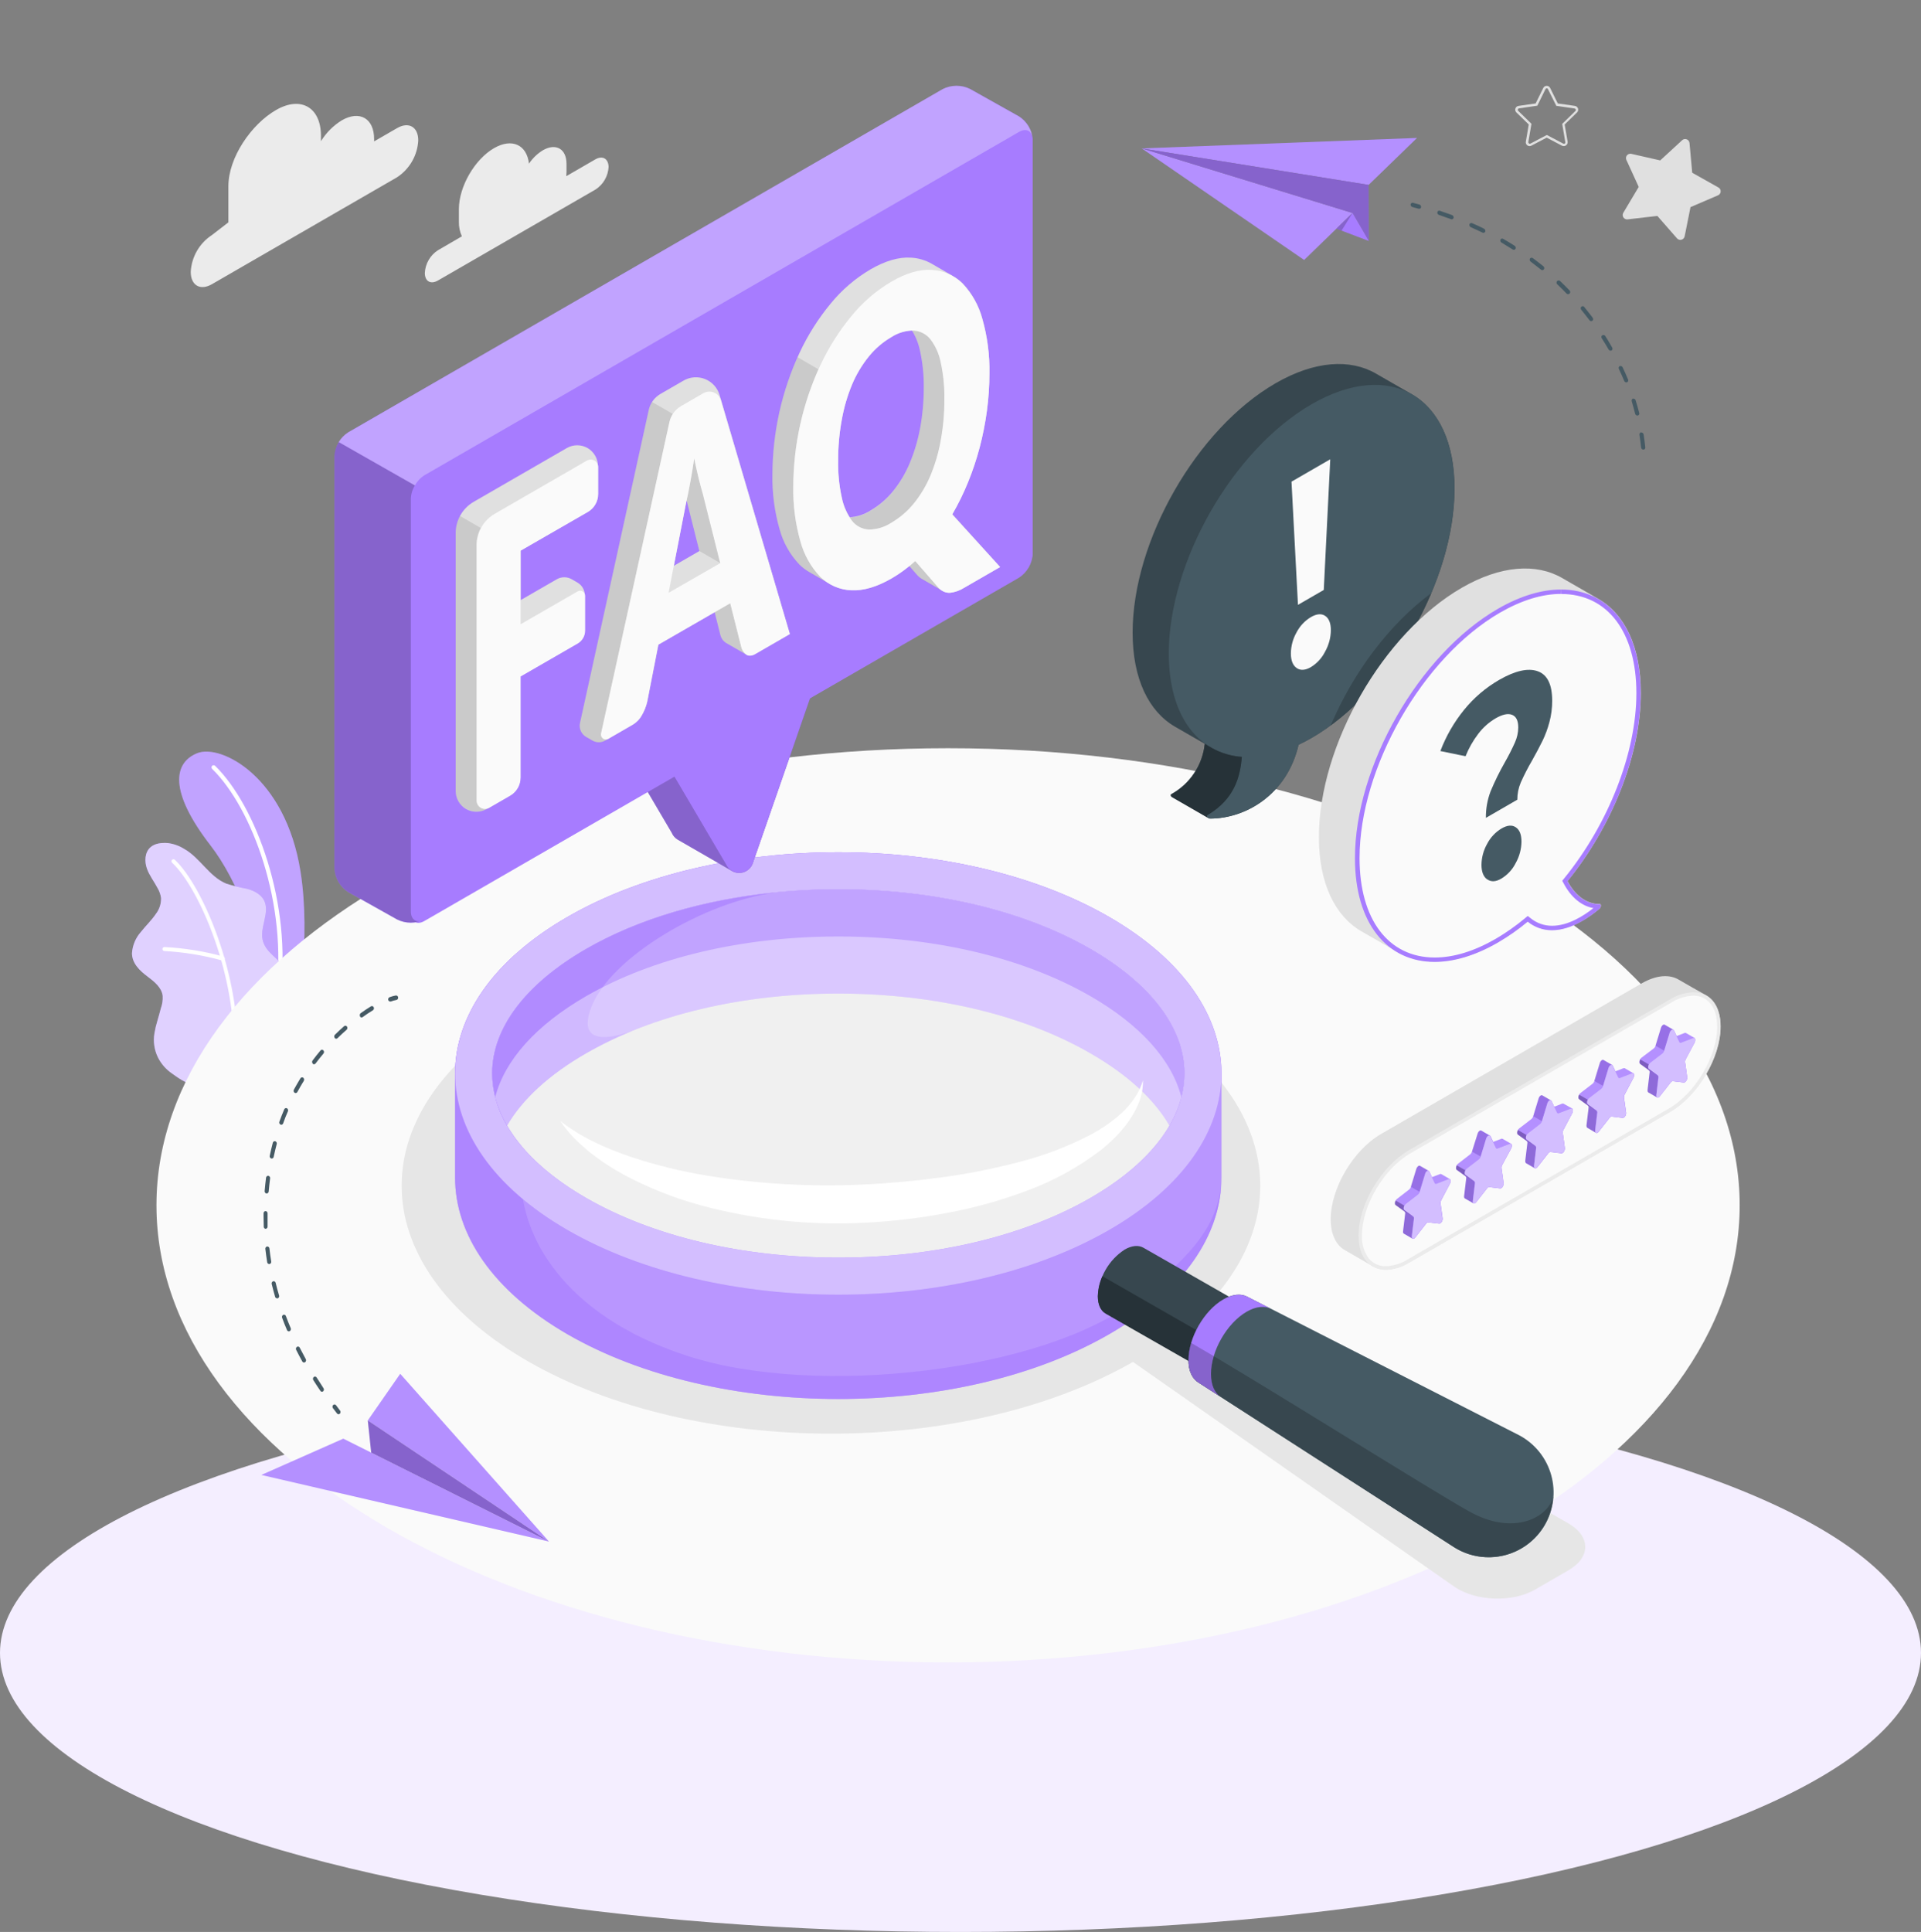 <svg width="537" height="540" viewBox="0 0 537 540" fill="none" xmlns="http://www.w3.org/2000/svg">
<rect x="0" y="0" width="537" height="540" fill="#808080" stroke="none"/>
<ellipse cx="268.5" cy="462" rx="268.5" ry="78" fill="#F4EEFF"/>
<path d="M74.69 289.249L82.977 283.885C82.977 283.885 87 262.512 84.011 243.649C79.815 217.035 61.728 207.886 55.156 210.511C48.584 213.136 47.032 221.049 58.902 236.377C65.905 245.44 74.91 264.59 74.69 289.249Z" fill="#A77CFF"/>
<g opacity="0.3">
<path d="M74.69 289.249L82.977 283.885C82.977 283.885 87 262.512 84.011 243.649C79.815 217.035 61.728 207.886 55.156 210.511C48.584 213.136 47.032 221.049 58.902 236.377C65.905 245.44 74.91 264.59 74.69 289.249Z" fill="white"/>
</g>
<path d="M77.708 278.702H77.621C77.466 278.679 77.326 278.595 77.231 278.47C77.137 278.345 77.094 278.188 77.114 278.032C80.553 253.124 70.551 225.897 59.304 214.909C59.191 214.799 59.127 214.648 59.125 214.49C59.123 214.332 59.184 214.179 59.295 214.066C59.405 213.953 59.556 213.889 59.714 213.887C59.873 213.885 60.025 213.946 60.138 214.057C71.586 225.236 81.779 252.913 78.292 278.185C78.273 278.327 78.204 278.458 78.097 278.553C77.989 278.648 77.851 278.701 77.708 278.702Z" fill="white"/>
<path d="M53.824 302.729C52.579 303.438 49.034 300.708 48.076 300.047C46.394 298.9 45.035 297.339 44.129 295.515C43.119 293.434 42.784 291.09 43.171 288.809C43.371 287.607 43.652 286.419 44.014 285.255C44.35 284.106 44.675 282.956 44.972 281.806C45.375 280.694 45.545 279.51 45.471 278.329C45.174 275.972 43.076 274.324 41.179 272.897C39.071 271.326 36.887 269.247 36.897 266.411C37.047 264.209 37.927 262.119 39.397 260.472C40.757 258.747 42.367 257.234 43.593 255.413C44.558 254.151 45.062 252.596 45.02 251.007C44.888 250.035 44.563 249.1 44.062 248.257C43.104 246.408 41.744 244.713 41.054 242.73C40.364 240.746 40.46 238.275 42.012 236.857C43.277 235.688 45.174 235.525 46.889 235.64C48.5 235.838 50.05 236.383 51.429 237.24C55.932 239.741 58.509 245.077 63.289 247.002C65.174 247.596 67.093 248.069 69.037 248.42C70.953 248.928 72.917 249.915 73.827 251.687C75.581 255.193 72.323 259.514 73.559 263.231C74.651 266.526 77.851 267.781 79.642 270.751C80.375 272.062 80.67 273.572 80.486 275.062C80.329 277.58 79.712 280.048 78.665 282.343C77.483 284.725 76.156 287.032 74.69 289.25L53.824 302.729Z" fill="#A77CFF"/>
<g opacity="0.65">
<path d="M53.824 302.729C52.579 303.438 49.034 300.708 48.076 300.047C46.394 298.9 45.035 297.339 44.129 295.515C43.119 293.434 42.784 291.09 43.171 288.809C43.371 287.607 43.652 286.419 44.014 285.255C44.35 284.106 44.675 282.956 44.972 281.806C45.375 280.694 45.545 279.51 45.471 278.329C45.174 275.972 43.076 274.324 41.179 272.897C39.071 271.326 36.887 269.247 36.897 266.411C37.047 264.209 37.927 262.119 39.397 260.472C40.757 258.747 42.367 257.234 43.593 255.413C44.558 254.151 45.062 252.596 45.02 251.007C44.888 250.035 44.563 249.1 44.062 248.257C43.104 246.408 41.744 244.713 41.054 242.73C40.364 240.746 40.46 238.275 42.012 236.857C43.277 235.688 45.174 235.525 46.889 235.64C48.5 235.838 50.05 236.383 51.429 237.24C55.932 239.741 58.509 245.077 63.289 247.002C65.174 247.596 67.093 248.069 69.037 248.42C70.953 248.928 72.917 249.915 73.827 251.687C75.581 255.193 72.323 259.514 73.559 263.231C74.651 266.526 77.851 267.781 79.642 270.751C80.375 272.062 80.67 273.572 80.486 275.062C80.329 277.58 79.712 280.048 78.665 282.343C77.483 284.725 76.156 287.032 74.69 289.25L53.824 302.729Z" fill="white"/>
</g>
<path d="M65.856 295.678C65.783 295.675 65.71 295.658 65.643 295.627C65.576 295.596 65.516 295.552 65.466 295.498C65.415 295.444 65.377 295.38 65.352 295.31C65.327 295.241 65.316 295.167 65.32 295.093C66.278 272.829 55.74 248.238 48.076 241.1C47.983 240.995 47.932 240.859 47.934 240.719C47.935 240.578 47.989 240.443 48.085 240.34C48.181 240.238 48.311 240.174 48.451 240.162C48.591 240.15 48.731 240.191 48.842 240.277C56.621 247.567 67.332 272.561 66.393 295.141C66.386 295.281 66.327 295.414 66.228 295.513C66.129 295.612 65.996 295.671 65.856 295.678Z" fill="white"/>
<path d="M62.235 268.46H62.072C56.809 267.003 51.403 266.12 45.949 265.825C45.876 265.823 45.803 265.806 45.736 265.775C45.669 265.744 45.608 265.7 45.558 265.646C45.508 265.591 45.47 265.528 45.445 265.458C45.42 265.389 45.409 265.315 45.413 265.241C45.414 265.167 45.43 265.093 45.461 265.026C45.491 264.958 45.535 264.897 45.59 264.847C45.644 264.797 45.709 264.758 45.779 264.734C45.849 264.709 45.923 264.699 45.997 264.704C51.56 264.994 57.075 265.884 62.446 267.358C62.587 267.406 62.703 267.507 62.771 267.639C62.839 267.771 62.853 267.925 62.81 268.067C62.772 268.187 62.695 268.291 62.59 268.362C62.486 268.434 62.361 268.468 62.235 268.46Z" fill="white"/>
<path d="M265.026 464.649C387.24 464.649 486.314 407.449 486.314 336.89C486.314 266.33 387.24 209.131 265.026 209.131C142.811 209.131 43.737 266.33 43.737 336.89C43.737 407.449 142.811 464.649 265.026 464.649Z" fill="#FAFAFA"/>
<path d="M147.422 282.427C194.297 255.373 270.285 255.373 317.15 282.427C356.879 305.362 362.914 340.377 335.295 366.999L438.424 425.782C444.708 429.413 444.708 435.295 438.424 438.926L429.15 444.281C422.866 447.912 412.864 447.625 406.771 443.649L316.719 380.67C269.777 407.494 194.172 407.389 147.46 380.421C100.556 353.357 100.556 309.491 147.422 282.427Z" fill="#E6E6E6"/>
<path d="M166.419 44.547L158.295 49.242C158.337 48.885 158.359 48.527 158.363 48.169V45.812C158.363 41.616 155.421 39.92 151.791 41.98C150.226 42.935 148.889 44.22 147.872 45.745C147.269 40.476 143.14 38.512 138.11 41.405C132.679 44.547 128.281 52.173 128.281 58.448V61.964C128.244 63.373 128.529 64.772 129.115 66.054L122.409 69.954C121.34 70.647 120.452 71.584 119.817 72.689C119.182 73.793 118.82 75.033 118.759 76.305C118.759 78.633 120.387 79.572 122.409 78.413L166.477 52.968C167.54 52.279 168.426 51.347 169.06 50.25C169.694 49.153 170.06 47.921 170.127 46.655C170.069 44.327 168.441 43.388 166.419 44.547Z" fill="#EBEBEB"/>
<path d="M59.267 65.681L63.846 62.146V52.049C63.846 44.04 70.236 34.747 77.162 30.752C84.098 26.748 89.721 29.995 89.721 37.995V39.461C91.183 37.092 93.178 35.098 95.546 33.636C100.537 30.762 104.58 33.09 104.58 38.847V39.518L110.97 35.83C114.256 33.914 116.919 35.466 116.919 39.259C116.807 41.324 116.211 43.334 115.177 45.125C114.143 46.916 112.702 48.438 110.97 49.567L59.267 79.419C55.981 81.335 53.317 79.773 53.317 75.979C53.429 73.916 54.026 71.908 55.059 70.118C56.093 68.329 57.535 66.808 59.267 65.681Z" fill="#EBEBEB"/>
<path d="M127.217 300.036V329.188C127.217 345.014 137.678 360.802 158.591 372.92C200.418 397.072 268.244 397.072 310.07 372.92C330.983 360.84 341.445 345.014 341.445 329.188V300.036C341.445 284.21 330.983 268.422 310.07 256.313C268.244 232.161 200.418 232.161 158.591 256.313C137.678 268.383 127.217 284.21 127.217 300.036ZM331.079 300.036C331.079 312.701 321.777 325.04 304.887 334.792C286.206 345.579 261.155 351.519 234.331 351.519C207.507 351.519 182.455 345.579 163.774 334.792C146.885 325.04 137.582 312.701 137.582 300.036C137.582 287.371 146.885 275.032 163.774 265.279C182.455 254.492 207.507 248.553 234.331 248.553C261.155 248.553 286.216 254.492 304.887 265.279C321.787 275.032 331.079 287.4 331.079 300.036Z" fill="#A77CFF"/>
<path opacity="0.2" d="M127.217 300.036V329.188C127.217 345.014 137.678 360.802 158.591 372.92C200.418 397.072 268.244 397.072 310.07 372.92C330.983 360.84 341.445 345.014 341.445 329.188V300.036C341.445 284.21 330.983 268.422 310.07 256.313C268.244 232.161 200.418 232.161 158.591 256.313C137.678 268.383 127.217 284.21 127.217 300.036ZM331.079 300.036C331.079 312.701 321.777 325.04 304.887 334.792C286.206 345.579 261.155 351.519 234.331 351.519C207.507 351.519 182.455 345.579 163.774 334.792C146.885 325.04 137.582 312.701 137.582 300.036C137.582 287.371 146.885 275.032 163.774 265.279C182.455 254.492 207.507 248.553 234.331 248.553C261.155 248.553 286.216 254.492 304.887 265.279C321.787 275.032 331.079 287.4 331.079 300.036Z" fill="white"/>
<path opacity="0.6" d="M341.339 331.908C339.672 341.938 335.256 349.487 317.466 363.369C292.319 383.008 228.64 391.026 191.681 378.831C156.819 367.335 145.697 344.832 145.697 329.398L145.792 320.326C140.408 313.917 137.573 307.029 137.573 300.035C137.573 292.87 140.552 285.809 146.195 279.266L146.319 266.486H144.336C132.926 276.67 127.217 288.348 127.217 300.016V329.168C127.217 344.994 137.678 360.782 158.591 372.901C200.418 397.052 268.244 397.052 310.07 372.901C329.786 361.539 340.209 346.795 341.339 331.908Z" fill="#A77CFF"/>
<path d="M310.08 256.313C268.244 232.161 200.427 232.161 158.601 256.313C116.775 280.464 116.765 319.617 158.601 343.768C200.437 367.92 268.244 367.92 310.08 343.768C351.916 319.617 351.906 280.464 310.08 256.313ZM304.897 334.792C286.216 345.579 261.155 351.519 234.34 351.519C207.526 351.519 182.465 345.579 163.774 334.792C146.885 325.04 137.582 312.701 137.582 300.036C137.582 287.371 146.885 275.032 163.774 265.279C182.455 254.492 207.516 248.553 234.34 248.553C261.164 248.553 286.216 254.492 304.897 265.279C321.787 275.032 331.089 287.381 331.089 300.036C331.089 312.691 321.787 325.04 304.897 334.792Z" fill="#A77CFF"/>
<path opacity="0.5" d="M310.08 256.313C268.244 232.161 200.427 232.161 158.601 256.313C116.775 280.464 116.765 319.617 158.601 343.768C200.437 367.92 268.244 367.92 310.08 343.768C351.916 319.617 351.906 280.464 310.08 256.313ZM304.897 334.792C286.216 345.579 261.155 351.519 234.34 351.519C207.526 351.519 182.465 345.579 163.774 334.792C146.885 325.04 137.582 312.701 137.582 300.036C137.582 287.371 146.885 275.032 163.774 265.279C182.455 254.492 207.516 248.553 234.34 248.553C261.164 248.553 286.216 254.492 304.897 265.279C321.787 275.032 331.089 287.381 331.089 300.036C331.089 312.691 321.787 325.04 304.897 334.792Z" fill="white"/>
<path d="M331.098 300.036C331.036 305.184 329.59 310.22 326.912 314.616C322.668 307.269 315.186 300.371 304.878 294.441C286.216 283.644 261.145 277.705 234.321 277.705C207.497 277.705 182.445 283.644 163.774 294.441C153.475 300.371 146.003 307.269 141.74 314.616C139.082 310.212 137.647 305.179 137.582 300.036C137.582 287.38 146.884 275.032 163.783 265.27C182.455 254.502 207.516 248.553 234.33 248.553C261.145 248.553 286.225 254.502 304.887 265.27C321.796 275.032 331.098 287.4 331.098 300.036Z" fill="#A77CFF"/>
<path opacity="0.3" d="M331.098 300.036C331.036 305.184 329.59 310.22 326.912 314.616C322.668 307.269 315.186 300.371 304.878 294.441C286.216 283.644 261.145 277.705 234.321 277.705C207.497 277.705 182.445 283.644 163.774 294.441C153.475 300.371 146.003 307.269 141.74 314.616C139.082 310.212 137.647 305.179 137.582 300.036C137.582 287.38 146.884 275.032 163.783 265.27C182.455 254.502 207.516 248.553 234.33 248.553C261.145 248.553 286.225 254.502 304.887 265.27C321.796 275.032 331.098 287.4 331.098 300.036Z" fill="white"/>
<path opacity="0.6" d="M163.783 265.27C146.884 275.032 137.582 287.381 137.582 300.036C137.65 305.18 139.089 310.214 141.749 314.617C146.022 307.269 153.494 300.371 163.783 294.441C168.134 291.953 172.654 289.773 177.31 287.917C173.229 289.498 160.699 293.531 165.268 281.585C170.7 267.397 197.208 252.031 216.684 249.482C196.652 251.465 178.287 256.907 163.783 265.27Z" fill="#A77CFF"/>
<path opacity="0.4" d="M304.897 278.481C286.216 267.693 261.155 261.754 234.34 261.754C207.526 261.754 182.455 267.693 163.774 278.481C149.845 286.528 141.088 296.338 138.444 306.636C141.088 316.935 149.845 326.754 163.774 334.792C182.464 345.579 207.516 351.518 234.34 351.518C261.164 351.518 286.216 345.579 304.897 334.792C318.836 326.745 327.592 316.935 330.226 306.636C327.601 296.338 318.836 286.528 304.897 278.481Z" fill="white"/>
<path d="M156.618 313.323C162.606 318.017 169.398 320.987 176.324 323.343C183.269 325.643 190.383 327.399 197.601 328.593C212.024 330.935 226.652 331.77 241.248 331.084C248.538 330.758 255.838 330.078 263.09 329.101C270.319 328.13 277.483 326.719 284.54 324.876C291.563 323.119 298.357 320.547 304.782 317.212C306.369 316.367 307.904 315.43 309.381 314.405C310.864 313.393 312.27 312.272 313.586 311.052C314.915 309.826 316.101 308.454 317.121 306.962C318.178 305.429 318.983 303.737 319.507 301.951C319.538 303.909 319.214 305.857 318.549 307.699C317.846 309.551 316.926 311.313 315.809 312.949C314.705 314.597 313.447 316.136 312.054 317.547C310.674 318.965 309.205 320.292 307.656 321.523C301.414 326.282 294.494 330.079 287.126 332.789C279.863 335.526 272.371 337.613 264.738 339.026C257.146 340.463 249.464 341.375 241.746 341.756C226.256 342.566 210.735 340.914 195.762 336.861C188.272 334.808 181.038 331.916 174.197 328.239C170.791 326.371 167.554 324.211 164.522 321.782C163.765 321.178 163.056 320.517 162.328 319.866C161.6 319.214 160.91 318.553 160.249 317.854C158.915 316.447 157.7 314.932 156.618 313.323Z" fill="white"/>
<path d="M306.89 362.325C307.018 359.72 307.761 357.182 309.056 354.918C310.351 352.654 312.162 350.728 314.343 349.296C316.393 348.099 318.261 347.974 319.621 348.741L343.495 362.392C344.846 363.168 345.689 364.845 345.698 367.182C345.567 369.787 344.824 372.324 343.529 374.587C342.234 376.851 340.424 378.778 338.245 380.211C336.176 381.418 334.298 381.543 332.938 380.757L309.074 367.115C307.752 366.406 306.899 364.73 306.89 362.325Z" fill="#37474F"/>
<path d="M309.122 367.182C307.752 366.406 306.899 364.729 306.89 362.325C306.924 360.386 307.358 358.475 308.164 356.711L342.47 376.369C341.353 377.939 339.933 379.268 338.293 380.278C336.224 381.485 334.346 381.609 332.986 380.824L309.122 367.182Z" fill="#263238"/>
<path d="M424.781 401.22L348.812 362.507L348.716 362.45C346.953 361.492 344.558 361.664 341.924 363.197C336.54 366.339 332.2 373.927 332.229 380.154C332.229 383.277 333.35 385.461 335.103 386.477L406.502 432.461C408.557 433.761 410.852 434.634 413.251 435.028C415.65 435.422 418.104 435.329 420.466 434.754C422.829 434.18 425.051 433.135 427.001 431.683C428.951 430.23 430.588 428.4 431.816 426.302C433.043 424.203 433.835 421.878 434.145 419.467C434.454 417.055 434.275 414.606 433.618 412.266C432.96 409.925 431.838 407.74 430.318 405.843C428.799 403.945 426.912 402.373 424.771 401.22H424.781Z" fill="#455A64"/>
<path d="M335.113 386.495L406.512 432.479C409.167 434.145 412.209 435.093 415.34 435.23C418.471 435.367 421.584 434.688 424.374 433.259C427.163 431.83 429.534 429.701 431.253 427.081C432.972 424.46 433.98 421.438 434.179 418.31C432.81 424.259 422.98 429.317 410.795 422.506C398.609 415.695 353.468 387.156 332.957 375.344C332.476 376.895 332.224 378.509 332.21 380.134C332.22 383.295 333.35 385.479 335.113 386.495Z" fill="#37474F"/>
<path d="M335.112 386.496C333.33 385.48 332.238 383.296 332.238 380.173C332.238 373.946 336.549 366.359 341.933 363.216C344.568 361.684 346.963 361.521 348.725 362.469L355.431 365.88C353.621 364.922 351.178 365.075 348.467 366.646C342.949 369.865 338.494 377.654 338.523 384.043C338.523 387.243 339.624 389.533 341.445 390.567" fill="#A77CFF"/>
<path opacity="0.2" d="M341.435 390.566C339.615 389.532 338.561 387.242 338.513 384.042C338.523 382.349 338.785 380.667 339.289 379.051C337 377.691 334.863 376.445 332.957 375.344C332.715 376.145 332.526 376.961 332.392 377.787C332.334 378.189 332.286 378.591 332.248 378.994C332.248 379.396 332.2 379.789 332.248 380.172C332.248 383.295 333.369 385.479 335.122 386.495L341.435 390.566Z" fill="black"/>
<path d="M153.447 430.871L95.968 402.121L73.071 412.257L153.447 430.871Z" fill="#A77CFF"/>
<g opacity="0.15">
<path d="M153.447 430.871L95.968 402.121L73.071 412.257L153.447 430.871Z" fill="white"/>
</g>
<path d="M153.448 430.869L102.817 397.023L111.88 383.994L153.448 430.869Z" fill="#A77CFF"/>
<g opacity="0.15">
<path d="M153.448 430.869L102.817 397.023L111.88 383.994L153.448 430.869Z" fill="white"/>
</g>
<path d="M102.817 397.023L103.766 406.019L153.448 430.87L102.817 397.023Z" fill="#A77CFF"/>
<g opacity="0.2">
<path d="M102.817 397.023L103.766 406.019L153.448 430.87L102.817 397.023Z" fill="black"/>
</g>
<path d="M94.617 395.3C94.756 395.296 94.889 395.242 94.991 395.147C95.108 395.031 95.179 394.876 95.189 394.712C95.2 394.548 95.15 394.385 95.048 394.256L93.946 392.78C93.902 392.718 93.844 392.666 93.778 392.628C93.712 392.59 93.638 392.566 93.561 392.559C93.485 392.552 93.408 392.561 93.336 392.586C93.263 392.611 93.197 392.651 93.142 392.704C93.025 392.819 92.954 392.973 92.941 393.137C92.929 393.3 92.976 393.463 93.075 393.595C93.439 394.083 93.812 394.553 94.186 395.041C94.233 395.115 94.296 395.176 94.371 395.221C94.446 395.266 94.53 395.293 94.617 395.3Z" fill="#455A64"/>
<path d="M89.568 388.766C88.884 387.769 88.223 386.764 87.585 385.748C87.498 385.609 87.465 385.443 87.492 385.281C87.518 385.119 87.602 384.972 87.728 384.867C87.788 384.82 87.857 384.786 87.931 384.768C88.005 384.75 88.082 384.748 88.156 384.763C88.231 384.777 88.302 384.808 88.363 384.852C88.425 384.897 88.477 384.954 88.514 385.02C89.156 386.026 89.807 387.022 90.43 388.009C90.524 388.144 90.564 388.309 90.543 388.472C90.522 388.635 90.44 388.784 90.315 388.89C90.222 388.971 90.103 389.015 89.98 389.015C89.897 389.006 89.817 388.979 89.746 388.936C89.675 388.893 89.614 388.835 89.568 388.766ZM84.5 380.537C83.916 379.473 83.341 378.391 82.795 377.308C82.72 377.162 82.701 376.994 82.741 376.835C82.782 376.676 82.879 376.538 83.015 376.446C83.081 376.405 83.155 376.379 83.232 376.37C83.309 376.361 83.387 376.368 83.46 376.392C83.534 376.416 83.602 376.455 83.659 376.507C83.716 376.56 83.761 376.624 83.791 376.695C84.328 377.758 84.893 378.822 85.468 379.876C85.549 380.018 85.576 380.185 85.542 380.346C85.509 380.507 85.417 380.649 85.285 380.747C85.196 380.802 85.094 380.832 84.989 380.834C84.888 380.832 84.79 380.804 84.704 380.751C84.618 380.699 84.548 380.625 84.5 380.537ZM80.227 371.761C79.748 370.621 79.269 369.472 78.867 368.332C78.808 368.181 78.807 368.013 78.863 367.861C78.92 367.71 79.03 367.584 79.174 367.508C79.245 367.477 79.322 367.462 79.399 367.464C79.477 367.465 79.553 367.482 79.624 367.515C79.694 367.547 79.757 367.594 79.808 367.652C79.859 367.71 79.897 367.779 79.921 367.853C80.333 368.974 80.783 370.104 81.262 371.225C81.326 371.375 81.334 371.544 81.282 371.699C81.231 371.854 81.125 371.985 80.984 372.068C80.91 372.105 80.828 372.125 80.745 372.125C80.632 372.122 80.523 372.086 80.431 372.021C80.339 371.956 80.269 371.866 80.227 371.761ZM76.913 362.488C76.568 361.29 76.242 360.074 75.955 358.895C75.909 358.739 75.925 358.571 76 358.427C76.075 358.282 76.203 358.172 76.357 358.119C76.432 358.1 76.51 358.095 76.587 358.107C76.663 358.119 76.737 358.146 76.802 358.188C76.868 358.229 76.924 358.283 76.968 358.347C77.012 358.412 77.042 358.484 77.056 358.56C77.334 359.729 77.65 360.917 78.014 362.095C78.063 362.249 78.053 362.416 77.986 362.563C77.918 362.71 77.799 362.826 77.65 362.89H77.478C77.353 362.892 77.231 362.854 77.129 362.782C77.027 362.71 76.951 362.607 76.913 362.488ZM74.69 352.802C74.498 351.586 74.326 350.34 74.182 349.105C74.154 348.946 74.19 348.783 74.281 348.65C74.373 348.517 74.513 348.426 74.671 348.396C74.828 348.385 74.983 348.436 75.103 348.538C75.223 348.64 75.298 348.785 75.313 348.942C75.447 350.158 75.619 351.385 75.811 352.582C75.843 352.738 75.814 352.9 75.731 353.036C75.647 353.171 75.514 353.269 75.361 353.31H75.255C75.117 353.303 74.986 353.249 74.883 353.156C74.78 353.064 74.712 352.939 74.69 352.802ZM73.732 342.878C73.732 341.92 73.675 340.962 73.675 339.937V339.132C73.671 339.054 73.682 338.976 73.709 338.902C73.735 338.829 73.775 338.761 73.828 338.703C73.88 338.645 73.944 338.598 74.015 338.565C74.085 338.532 74.162 338.513 74.24 338.509C74.398 338.521 74.546 338.596 74.65 338.716C74.754 338.836 74.806 338.992 74.795 339.151V339.937C74.795 340.895 74.795 341.853 74.795 342.811C74.809 342.97 74.759 343.129 74.657 343.252C74.555 343.376 74.409 343.455 74.249 343.472C74.106 343.453 73.973 343.382 73.878 343.273C73.783 343.163 73.731 343.023 73.732 342.878ZM74.489 333.595C74.332 333.566 74.192 333.479 74.098 333.351C74.003 333.223 73.961 333.063 73.981 332.905C74.087 331.669 74.221 330.414 74.374 329.178C74.38 329.1 74.401 329.024 74.438 328.954C74.474 328.885 74.525 328.823 74.586 328.774C74.647 328.724 74.717 328.688 74.793 328.667C74.868 328.646 74.948 328.641 75.025 328.651C75.182 328.684 75.32 328.776 75.409 328.908C75.498 329.041 75.533 329.203 75.504 329.36C75.351 330.577 75.217 331.813 75.112 333.02C75.105 333.168 75.043 333.309 74.939 333.415C74.835 333.521 74.695 333.585 74.546 333.595H74.489ZM75.83 323.804C75.677 323.755 75.548 323.65 75.469 323.509C75.391 323.368 75.369 323.203 75.409 323.047C75.658 321.83 75.945 320.614 76.261 319.416C76.275 319.34 76.305 319.268 76.349 319.204C76.393 319.141 76.45 319.087 76.516 319.046C76.581 319.006 76.655 318.979 76.732 318.969C76.808 318.958 76.886 318.964 76.96 318.985C77.112 319.043 77.237 319.156 77.309 319.302C77.382 319.447 77.398 319.614 77.353 319.771C77.047 320.939 76.759 322.147 76.51 323.334C76.49 323.467 76.425 323.588 76.325 323.677C76.225 323.766 76.098 323.818 75.964 323.823L75.83 323.804ZM78.417 314.329C78.271 314.258 78.157 314.135 78.099 313.984C78.04 313.833 78.041 313.665 78.1 313.515C78.513 312.365 78.972 311.206 79.451 310.076C79.478 310.004 79.52 309.939 79.574 309.884C79.627 309.829 79.692 309.786 79.763 309.757C79.834 309.728 79.91 309.714 79.987 309.716C80.063 309.718 80.139 309.736 80.208 309.769C80.348 309.853 80.453 309.984 80.504 310.139C80.555 310.294 80.548 310.462 80.486 310.612C80.007 311.723 79.528 312.854 79.154 313.984C79.118 314.097 79.048 314.195 78.954 314.265C78.859 314.336 78.745 314.375 78.627 314.377C78.554 314.38 78.482 314.363 78.417 314.329ZM82.354 305.429C82.219 305.334 82.124 305.193 82.087 305.032C82.05 304.871 82.073 304.702 82.153 304.558C82.737 303.494 83.35 302.431 83.973 301.406C84.01 301.338 84.061 301.279 84.123 301.232C84.184 301.186 84.255 301.153 84.331 301.137C84.406 301.121 84.485 301.121 84.56 301.137C84.636 301.154 84.707 301.187 84.768 301.233C84.894 301.338 84.979 301.484 85.007 301.646C85.035 301.807 85.005 301.974 84.921 302.115C84.299 303.121 83.695 304.165 83.13 305.209C83.084 305.3 83.015 305.377 82.929 305.431C82.843 305.485 82.743 305.514 82.641 305.516C82.539 305.515 82.439 305.485 82.354 305.429ZM87.441 297.296C87.325 297.182 87.254 297.03 87.242 296.868C87.229 296.706 87.276 296.545 87.374 296.415C88.093 295.457 88.849 294.499 89.606 293.598C89.656 293.54 89.717 293.493 89.787 293.46C89.856 293.428 89.932 293.411 90.008 293.411C90.085 293.411 90.161 293.428 90.23 293.46C90.3 293.493 90.361 293.54 90.411 293.598C90.52 293.721 90.58 293.879 90.58 294.044C90.58 294.208 90.52 294.366 90.411 294.489C89.664 295.38 88.926 296.3 88.217 297.248C88.167 297.319 88.101 297.376 88.024 297.416C87.948 297.456 87.863 297.477 87.776 297.478C87.703 297.476 87.631 297.459 87.565 297.428C87.499 297.397 87.441 297.352 87.393 297.296H87.441ZM93.601 290.13C93.492 290.007 93.432 289.849 93.432 289.685C93.432 289.52 93.492 289.362 93.601 289.239C94.444 288.406 95.316 287.591 96.188 286.825C96.245 286.774 96.313 286.736 96.386 286.713C96.46 286.69 96.538 286.684 96.614 286.694C96.69 286.704 96.764 286.73 96.829 286.771C96.894 286.812 96.95 286.866 96.992 286.93C97.085 287.066 97.126 287.23 97.109 287.394C97.091 287.557 97.016 287.709 96.897 287.821C96.034 288.569 95.182 289.364 94.348 290.178C94.25 290.279 94.116 290.338 93.975 290.341C93.893 290.339 93.813 290.32 93.74 290.283C93.667 290.247 93.603 290.195 93.553 290.13H93.601ZM100.652 284.066C100.573 283.924 100.547 283.758 100.579 283.599C100.611 283.439 100.697 283.296 100.824 283.194C101.782 282.504 102.74 281.863 103.698 281.278C103.764 281.239 103.837 281.215 103.913 281.206C103.989 281.198 104.065 281.206 104.138 281.229C104.21 281.253 104.277 281.292 104.333 281.343C104.39 281.394 104.434 281.457 104.465 281.527C104.539 281.672 104.558 281.838 104.517 281.996C104.477 282.153 104.379 282.29 104.244 282.38C103.286 282.955 102.328 283.587 101.37 284.296C101.281 284.359 101.173 284.392 101.064 284.392C100.966 284.381 100.872 284.345 100.792 284.288C100.712 284.231 100.647 284.155 100.604 284.066H100.652Z" fill="#455A64"/>
<path d="M109.082 279.927H109.255C109.761 279.736 110.284 279.591 110.816 279.496C110.974 279.462 111.111 279.367 111.201 279.234C111.29 279.1 111.324 278.936 111.295 278.778C111.289 278.7 111.268 278.624 111.232 278.555C111.197 278.486 111.147 278.424 111.088 278.374C111.028 278.324 110.959 278.287 110.884 278.264C110.809 278.241 110.731 278.233 110.654 278.241C110.06 278.352 109.477 278.512 108.91 278.72C108.758 278.78 108.635 278.896 108.566 279.044C108.496 279.192 108.486 279.36 108.536 279.515C108.573 279.633 108.645 279.736 108.743 279.81C108.841 279.884 108.96 279.925 109.082 279.927Z" fill="#455A64"/>
<path d="M378.089 59.539L319.172 41.48L364.562 72.663L378.089 59.539Z" fill="#A77CFF"/>
<path opacity="0.15" d="M378.089 59.539L319.172 41.48L364.562 72.663L378.089 59.539Z" fill="white"/>
<path d="M319.172 41.48L382.582 51.683L396.109 38.559L319.172 41.48Z" fill="#A77CFF"/>
<path opacity="0.15" d="M319.172 41.48L382.582 51.683L396.109 38.559L319.172 41.48Z" fill="white"/>
<path d="M382.582 51.683L382.639 67.356L378.089 59.539L319.172 41.48L382.582 51.683Z" fill="#A77CFF"/>
<path opacity="0.2" d="M382.582 51.683L382.639 67.356L378.089 59.539L319.172 41.48L382.582 51.683Z" fill="black"/>
<path d="M382.64 67.356L373.577 63.917L378.089 59.539L382.64 67.356Z" fill="#A77CFF"/>
<path opacity="0.2" d="M378.089 59.539L373.577 63.917L375.024 64.463L378.089 59.539Z" fill="black"/>
<path d="M394.528 56.78C394.473 56.821 394.427 56.873 394.393 56.932C394.358 56.991 394.336 57.057 394.327 57.125C394.307 57.288 394.347 57.454 394.438 57.591C394.529 57.728 394.667 57.828 394.825 57.872L396.569 58.342C396.642 58.364 396.719 58.371 396.796 58.361C396.872 58.351 396.944 58.325 397.009 58.284C397.074 58.243 397.129 58.188 397.17 58.124C397.212 58.059 397.239 57.986 397.249 57.91C397.272 57.749 397.236 57.585 397.148 57.448C397.06 57.311 396.926 57.21 396.77 57.163L395.007 56.694C394.926 56.67 394.841 56.666 394.758 56.681C394.675 56.696 394.596 56.73 394.528 56.78Z" fill="#455A64"/>
<path d="M402.508 58.916C403.648 59.3 404.788 59.702 405.909 60.114C406.063 60.172 406.19 60.283 406.27 60.427C406.349 60.571 406.374 60.739 406.34 60.899C406.32 60.974 406.285 61.042 406.236 61.102C406.187 61.161 406.126 61.209 406.057 61.242C405.988 61.276 405.912 61.294 405.836 61.297C405.759 61.298 405.683 61.284 405.612 61.254C404.501 60.842 403.37 60.449 402.24 60.066C402.086 60.013 401.956 59.907 401.875 59.766C401.794 59.625 401.767 59.459 401.799 59.3C401.822 59.177 401.89 59.067 401.991 58.993C402.064 58.938 402.149 58.902 402.24 58.889C402.33 58.875 402.422 58.885 402.508 58.916ZM411.523 62.384C412.644 62.883 413.745 63.342 414.838 63.927C414.985 63.996 415.103 64.117 415.166 64.268C415.23 64.418 415.236 64.587 415.182 64.741C415.154 64.812 415.111 64.877 415.055 64.931C415 64.984 414.934 65.025 414.862 65.052C414.789 65.078 414.712 65.088 414.635 65.083C414.559 65.077 414.484 65.055 414.416 65.019C413.343 64.492 412.251 63.984 411.149 63.505C411.001 63.438 410.882 63.32 410.813 63.172C410.745 63.024 410.731 62.857 410.776 62.7C410.807 62.597 410.871 62.506 410.958 62.442C411.038 62.382 411.133 62.346 411.232 62.335C411.332 62.325 411.432 62.342 411.523 62.384ZM420.241 66.781C421.314 67.395 422.367 68.037 423.402 68.698C423.54 68.783 423.642 68.916 423.689 69.071C423.737 69.225 423.727 69.392 423.661 69.541C423.623 69.608 423.571 69.667 423.508 69.714C423.446 69.76 423.375 69.793 423.299 69.811C423.223 69.828 423.144 69.829 423.068 69.814C422.992 69.798 422.92 69.767 422.856 69.723C421.841 69.081 420.796 68.458 419.743 67.807C419.6 67.727 419.493 67.599 419.44 67.445C419.387 67.291 419.392 67.123 419.455 66.973C419.487 66.893 419.54 66.824 419.608 66.772C419.703 66.712 419.814 66.68 419.926 66.682C420.038 66.684 420.148 66.718 420.241 66.781ZM428.499 72.156C429.505 72.894 430.491 73.66 431.44 74.426C431.568 74.525 431.654 74.669 431.681 74.829C431.708 74.989 431.673 75.153 431.583 75.289C431.536 75.351 431.476 75.402 431.408 75.439C431.34 75.477 431.264 75.499 431.186 75.506C431.109 75.512 431.031 75.502 430.957 75.476C430.883 75.45 430.816 75.409 430.76 75.356C429.802 74.599 428.844 73.852 427.886 73.124C427.751 73.03 427.657 72.89 427.621 72.73C427.586 72.57 427.612 72.403 427.694 72.261C427.722 72.211 427.761 72.168 427.809 72.137C427.912 72.068 428.033 72.032 428.157 72.036C428.281 72.039 428.4 72.081 428.499 72.156ZM436.115 78.555C437.015 79.408 437.906 80.289 438.768 81.19C438.88 81.306 438.942 81.46 438.942 81.621C438.942 81.782 438.88 81.936 438.768 82.052C438.713 82.108 438.648 82.152 438.575 82.182C438.503 82.212 438.425 82.228 438.347 82.228C438.269 82.228 438.191 82.212 438.119 82.182C438.046 82.152 437.981 82.108 437.925 82.052C437.082 81.171 436.201 80.299 435.32 79.465C435.2 79.358 435.125 79.21 435.111 79.049C435.096 78.889 435.144 78.73 435.243 78.603L435.32 78.527C435.432 78.432 435.576 78.383 435.723 78.388C435.87 78.394 436.009 78.453 436.115 78.555ZM442.907 85.855C443.53 86.612 444.133 87.379 444.737 88.164L445.216 88.806C445.316 88.928 445.364 89.085 445.35 89.243C445.336 89.401 445.26 89.547 445.139 89.649C445.074 89.694 445.001 89.725 444.923 89.741C444.846 89.758 444.766 89.758 444.688 89.743C444.611 89.728 444.537 89.697 444.471 89.653C444.405 89.609 444.349 89.552 444.306 89.486L443.827 88.854C443.242 88.087 442.648 87.331 442.035 86.583C441.925 86.469 441.863 86.316 441.863 86.157C441.863 85.998 441.925 85.845 442.035 85.731C442.097 85.676 442.169 85.634 442.247 85.609C442.325 85.583 442.408 85.574 442.49 85.582C442.572 85.59 442.651 85.615 442.723 85.656C442.795 85.696 442.858 85.751 442.907 85.817V85.855ZM447.936 93.711C448.077 93.637 448.241 93.619 448.394 93.662C448.547 93.705 448.678 93.805 448.76 93.941C449.421 94.995 450.073 96.068 450.676 97.15C450.718 97.216 450.746 97.289 450.759 97.366C450.773 97.443 450.77 97.522 450.752 97.598C450.734 97.674 450.701 97.745 450.656 97.808C450.61 97.871 450.552 97.924 450.485 97.964C450.339 98.029 450.174 98.037 450.023 97.985C449.872 97.934 449.746 97.827 449.67 97.687C449.057 96.623 448.416 95.56 447.754 94.535C447.669 94.413 447.633 94.264 447.653 94.117C447.672 93.97 447.746 93.835 447.86 93.74L447.936 93.711ZM452.794 102.333C452.946 102.278 453.114 102.283 453.264 102.347C453.413 102.411 453.533 102.529 453.598 102.678C454.125 103.799 454.642 104.939 455.112 106.079C455.145 106.149 455.164 106.225 455.167 106.303C455.17 106.38 455.157 106.458 455.129 106.53C455.101 106.603 455.059 106.669 455.005 106.725C454.951 106.78 454.887 106.825 454.815 106.855C454.659 106.899 454.491 106.883 454.346 106.811C454.201 106.738 454.088 106.614 454.029 106.462C453.57 105.341 453.071 104.22 452.544 103.128C452.479 103.009 452.457 102.871 452.483 102.738C452.509 102.604 452.582 102.485 452.688 102.4C452.713 102.348 452.749 102.302 452.794 102.266V102.333ZM456.482 111.434C456.641 111.404 456.806 111.434 456.945 111.519C457.083 111.604 457.184 111.738 457.229 111.894C457.593 113.063 457.938 114.26 458.235 115.448C458.258 115.522 458.265 115.599 458.256 115.676C458.247 115.752 458.221 115.826 458.181 115.892C458.141 115.958 458.088 116.015 458.025 116.059C457.961 116.103 457.889 116.133 457.813 116.147C457.653 116.168 457.491 116.129 457.358 116.037C457.225 115.945 457.132 115.806 457.095 115.649C456.798 114.48 456.463 113.302 456.137 112.162C456.096 112.052 456.091 111.932 456.122 111.818C456.153 111.705 456.219 111.604 456.309 111.53C456.353 111.462 456.412 111.406 456.482 111.367V111.434ZM458.781 120.87C458.945 120.866 459.105 120.922 459.23 121.028C459.356 121.134 459.438 121.283 459.461 121.445C459.653 122.642 459.806 123.859 459.931 125.066C459.94 125.141 459.934 125.218 459.912 125.29C459.889 125.362 459.852 125.429 459.803 125.486C459.753 125.543 459.691 125.589 459.623 125.621C459.554 125.652 459.479 125.669 459.404 125.67C459.24 125.668 459.082 125.605 458.962 125.494C458.841 125.382 458.767 125.23 458.752 125.066C458.628 123.888 458.484 122.7 458.292 121.522C458.275 121.422 458.285 121.32 458.32 121.226C458.355 121.132 458.415 121.049 458.494 120.985C458.567 120.895 458.668 120.831 458.781 120.803V120.87Z" fill="#455A64"/>
<path d="M469.271 273.824C466.704 272.292 463.083 272.502 459.059 274.782L386.098 316.934C378.309 321.427 371.986 332.119 371.986 340.808C371.986 345.052 373.5 348.022 375.952 349.43L383.779 353.942C386.337 355.398 389.911 355.168 393.877 352.879L466.848 310.727C474.636 306.234 480.949 295.542 480.949 286.853C480.949 282.638 479.455 279.659 477.021 278.231C475.69 277.503 470.555 274.591 469.271 273.824Z" fill="#E0E0E0"/>
<path d="M387.401 354.459C382.994 354.459 380.254 350.972 380.254 345.368C380.254 336.851 386.471 326.322 394.116 321.916L467.087 279.764C468.966 278.598 471.114 277.938 473.324 277.848C477.73 277.848 480.47 281.335 480.47 286.939C480.47 295.465 474.253 305.984 466.608 310.401L393.637 352.553C391.759 353.719 389.61 354.376 387.401 354.459Z" fill="#FAFAFA"/>
<path d="M473.323 278.288C477.433 278.288 480.029 281.593 480.029 286.91C480.029 295.283 473.917 305.62 466.406 309.902L393.436 352.054C391.63 353.181 389.564 353.821 387.438 353.913C386.528 353.943 385.623 353.765 384.793 353.391C383.963 353.018 383.229 352.459 382.648 351.757C381.287 349.889 380.611 347.609 380.732 345.3C380.732 336.937 386.844 326.6 394.355 322.308L467.326 280.156C469.131 279.03 471.197 278.389 473.323 278.298M473.323 277.34C471.027 277.427 468.795 278.114 466.847 279.332L393.876 321.484C386.088 325.987 379.774 336.669 379.774 345.358C379.774 351.441 382.869 354.938 387.438 354.938C389.732 354.849 391.964 354.166 393.915 352.955L466.885 310.803C474.674 306.31 480.987 295.618 480.987 286.929C480.987 280.846 477.893 277.349 473.323 277.349V277.34Z" fill="#EBEBEB"/>
<path d="M405.315 330.856C405.612 330.3 405.564 329.725 405.315 329.572L402.872 328.164C402.821 328.137 402.763 328.123 402.705 328.123C402.646 328.123 402.589 328.137 402.537 328.164L400.295 329.026L399.558 327.455C399.521 327.377 399.461 327.314 399.385 327.273L396.942 325.855C396.636 325.683 396.128 326.075 395.927 326.727L394.404 331.718C394.321 332.019 394.147 332.286 393.906 332.484L390.505 335.119C389.959 335.531 389.748 336.546 390.141 336.824L392.603 338.606C392.687 338.693 392.749 338.8 392.783 338.917C392.816 339.034 392.82 339.158 392.794 339.277L392.21 344.134C392.162 344.488 392.267 344.728 392.43 344.814L394.873 346.232C395.065 346.337 395.352 346.232 395.611 345.916L398.657 342.026C398.721 341.92 398.81 341.831 398.918 341.769C399.025 341.707 399.146 341.674 399.27 341.672L402.326 342.007C402.805 342.074 403.371 341.193 403.284 340.532L402.7 336.345C402.673 336.036 402.74 335.725 402.892 335.454L405.315 330.856Z" fill="#A77CFF"/>
<path opacity="0.15" d="M405.287 329.552C405.234 329.527 405.177 329.515 405.119 329.515C405.061 329.515 405.004 329.527 404.951 329.552L401.541 330.854C401.496 330.876 401.448 330.889 401.399 330.891C401.349 330.893 401.3 330.885 401.254 330.867C401.208 330.849 401.166 330.821 401.132 330.786C401.097 330.751 401.07 330.709 401.052 330.663L400.267 328.996L402.508 328.143C402.56 328.117 402.618 328.104 402.676 328.104C402.734 328.104 402.792 328.117 402.844 328.143L405.287 329.552Z" fill="white"/>
<path opacity="0.15" d="M396.818 333.115C396.733 333.415 396.559 333.682 396.32 333.882L392.919 336.507C392.763 336.628 392.638 336.786 392.555 336.966L390.112 335.549C390.2 335.371 390.324 335.215 390.476 335.089L393.877 332.464C394.116 332.268 394.29 332.004 394.375 331.707L396.818 333.115Z" fill="white"/>
<path opacity="0.1" d="M399.376 327.263C399.069 327.062 398.552 327.455 398.341 328.125L396.818 333.116L394.375 331.698L395.898 326.707C396.099 326.056 396.607 325.663 396.914 325.836C396.981 325.836 399.05 327.081 399.366 327.253L399.376 327.263Z" fill="black"/>
<path opacity="0.25" d="M395.017 340.004L392.593 338.605L390.131 336.823C389.844 336.613 389.882 336.038 390.131 335.568L392.574 336.986C392.325 337.446 392.287 338.03 392.574 338.241L395.017 340.004Z" fill="black"/>
<path opacity="0.15" d="M394.662 345.532C394.662 345.886 394.72 346.126 394.902 346.222L392.449 344.804C392.353 344.723 392.282 344.615 392.244 344.495C392.207 344.374 392.205 344.245 392.238 344.124L392.823 339.267C392.847 339.152 392.844 339.034 392.814 338.92C392.784 338.807 392.728 338.703 392.65 338.615L395.074 340.014C395.152 340.099 395.209 340.202 395.239 340.314C395.269 340.425 395.272 340.543 395.247 340.656L394.662 345.532Z" fill="black"/>
<path d="M399.529 327.434L401.053 330.672C401.07 330.718 401.097 330.76 401.132 330.796C401.167 330.831 401.208 330.858 401.254 330.876C401.3 330.894 401.35 330.902 401.399 330.9C401.448 330.898 401.497 330.886 401.541 330.864L404.952 329.561C405.488 329.35 405.708 330.117 405.316 330.854L402.854 335.472C402.702 335.743 402.635 336.053 402.662 336.363L403.246 340.549C403.333 341.21 402.767 342.092 402.288 342.025L399.242 341.651C399.118 341.653 398.997 341.687 398.889 341.749C398.782 341.811 398.692 341.899 398.629 342.005L395.621 345.895C395.132 346.518 394.567 346.297 394.663 345.521L395.247 340.664C395.275 340.545 395.272 340.421 395.238 340.304C395.205 340.187 395.142 340.08 395.055 339.994L392.593 338.221C392.201 337.934 392.421 336.928 392.957 336.507L396.358 333.882C396.599 333.684 396.773 333.416 396.856 333.115L398.38 328.124C398.581 327.329 399.28 326.927 399.529 327.434Z" fill="#A77CFF"/>
<path opacity="0.5" d="M399.529 327.434L401.053 330.672C401.07 330.718 401.097 330.76 401.132 330.796C401.167 330.831 401.208 330.858 401.254 330.876C401.3 330.894 401.35 330.902 401.399 330.9C401.448 330.898 401.497 330.886 401.541 330.864L404.952 329.561C405.488 329.35 405.708 330.117 405.316 330.854L402.854 335.472C402.702 335.743 402.635 336.053 402.662 336.363L403.246 340.549C403.333 341.21 402.767 342.092 402.288 342.025L399.242 341.651C399.118 341.653 398.997 341.687 398.889 341.749C398.782 341.811 398.692 341.899 398.629 342.005L395.621 345.895C395.132 346.518 394.567 346.297 394.663 345.521L395.247 340.664C395.275 340.545 395.272 340.421 395.238 340.304C395.205 340.187 395.142 340.08 395.055 339.994L392.593 338.221C392.201 337.934 392.421 336.928 392.957 336.507L396.358 333.882C396.599 333.684 396.773 333.416 396.856 333.115L398.38 328.124C398.581 327.329 399.28 326.927 399.529 327.434Z" fill="white"/>
<path d="M422.445 320.987C422.742 320.431 422.684 319.866 422.445 319.713L420.011 318.304C419.958 318.278 419.899 318.263 419.839 318.263C419.779 318.263 419.72 318.278 419.667 318.304L417.434 319.167L416.687 317.596C416.657 317.517 416.599 317.452 416.524 317.414L414.081 315.996C413.775 315.823 413.267 316.216 413.066 316.867L411.476 321.887C411.389 322.186 411.215 322.453 410.978 322.654L407.577 325.279C407.031 325.7 406.82 326.716 407.203 326.994L409.675 328.775C409.759 328.863 409.82 328.97 409.852 329.087C409.884 329.205 409.885 329.328 409.857 329.446L409.282 334.303C409.234 334.658 409.33 334.897 409.493 334.983L411.907 336.353C412.098 336.459 412.376 336.353 412.644 336.037L415.691 332.148C415.754 332.041 415.844 331.953 415.951 331.891C416.059 331.829 416.18 331.795 416.304 331.793L419.35 332.167C419.829 332.224 420.395 331.352 420.308 330.691L419.734 326.505C419.703 326.195 419.77 325.884 419.925 325.614L422.445 320.987Z" fill="#A77CFF"/>
<path opacity="0.15" d="M422.387 319.704C422.334 319.68 422.277 319.668 422.219 319.668C422.161 319.668 422.104 319.68 422.051 319.704L418.612 321.007C418.567 321.029 418.518 321.041 418.468 321.044C418.418 321.046 418.368 321.038 418.321 321.02C418.274 321.002 418.232 320.974 418.196 320.939C418.161 320.904 418.132 320.862 418.114 320.815L417.338 319.148L419.57 318.296C419.624 318.269 419.683 318.256 419.742 318.256C419.802 318.256 419.861 318.269 419.915 318.296L422.387 319.704Z" fill="white"/>
<path opacity="0.15" d="M413.919 323.258C413.833 323.558 413.66 323.825 413.421 324.025L409.991 326.678C409.834 326.8 409.71 326.958 409.627 327.138L407.203 325.72C407.298 325.545 407.424 325.389 407.577 325.26L410.978 322.636C411.216 322.435 411.389 322.168 411.476 321.869L413.919 323.258Z" fill="white"/>
<path opacity="0.1" d="M416.476 317.405C416.17 317.203 415.652 317.596 415.442 318.267L413.919 323.258L411.476 321.888L412.999 316.897C413.2 316.245 413.708 315.853 414.014 316.025C414.081 316.025 416.151 317.27 416.457 317.433L416.476 317.405Z" fill="black"/>
<path opacity="0.25" d="M412.117 330.137L409.693 328.748L407.231 326.966C406.954 326.755 406.992 326.18 407.231 325.711L409.684 327.129C409.435 327.589 409.396 328.173 409.684 328.374L412.117 330.137Z" fill="black"/>
<path opacity="0.15" d="M411.724 335.665C411.676 336.029 411.782 336.269 411.954 336.364L409.511 334.946C409.348 334.851 409.253 334.621 409.3 334.266L409.885 329.409C409.907 329.295 409.903 329.177 409.873 329.064C409.843 328.951 409.788 328.846 409.712 328.758L412.136 330.147C412.214 330.232 412.271 330.335 412.301 330.447C412.331 330.558 412.334 330.676 412.309 330.789L411.724 335.665Z" fill="black"/>
<path d="M416.62 317.578L418.143 320.816C418.162 320.862 418.19 320.905 418.225 320.94C418.261 320.975 418.303 321.002 418.35 321.02C418.397 321.038 418.447 321.046 418.497 321.044C418.547 321.042 418.596 321.029 418.641 321.007L422.052 319.705C422.588 319.494 422.808 320.26 422.416 320.988L419.954 325.615C419.798 325.885 419.731 326.197 419.762 326.506L420.337 330.693C420.433 331.354 419.867 332.226 419.379 332.168L416.332 331.795C416.208 331.797 416.087 331.83 415.98 331.892C415.872 331.954 415.783 332.043 415.719 332.149L412.673 336.038C412.184 336.661 411.619 336.441 411.715 335.665L412.299 330.808C412.325 330.689 412.321 330.565 412.288 330.448C412.254 330.331 412.192 330.224 412.108 330.137L409.645 328.365C409.253 328.077 409.463 327.072 410.01 326.65L413.41 324.025C413.651 323.827 413.825 323.559 413.909 323.259L415.432 318.268C415.681 317.472 416.38 317.099 416.62 317.578Z" fill="#A77CFF"/>
<path opacity="0.5" d="M416.62 317.578L418.143 320.816C418.162 320.862 418.19 320.905 418.225 320.94C418.261 320.975 418.303 321.002 418.35 321.02C418.397 321.038 418.447 321.046 418.497 321.044C418.547 321.042 418.596 321.029 418.641 321.007L422.052 319.705C422.588 319.494 422.808 320.26 422.416 320.988L419.954 325.615C419.798 325.885 419.731 326.197 419.762 326.506L420.337 330.693C420.433 331.354 419.867 332.226 419.379 332.168L416.332 331.795C416.208 331.797 416.087 331.83 415.98 331.892C415.872 331.954 415.783 332.043 415.719 332.149L412.673 336.038C412.184 336.661 411.619 336.441 411.715 335.665L412.299 330.808C412.325 330.689 412.321 330.565 412.288 330.448C412.254 330.331 412.192 330.224 412.108 330.137L409.645 328.365C409.253 328.077 409.463 327.072 410.01 326.65L413.41 324.025C413.651 323.827 413.825 323.559 413.909 323.259L415.432 318.268C415.681 317.472 416.38 317.099 416.62 317.578Z" fill="white"/>
<path d="M439.516 311.13C439.804 310.574 439.756 310.009 439.516 309.856L437.045 308.476C436.99 308.452 436.932 308.439 436.872 308.439C436.813 308.439 436.754 308.452 436.7 308.476L434.458 309.339L433.72 307.767C433.69 307.689 433.632 307.624 433.558 307.585L431.115 306.168C430.808 305.995 430.291 306.388 430.099 307.039L428.576 312.031C428.489 312.329 428.316 312.596 428.078 312.797L424.667 315.422C424.131 315.843 423.911 316.849 424.303 317.137L426.765 318.919C426.854 319.003 426.919 319.11 426.952 319.228C426.986 319.346 426.988 319.47 426.957 319.589L426.373 324.446C426.373 324.801 426.43 325.031 426.593 325.126L429.036 326.544C429.237 326.65 429.515 326.544 429.783 326.228L432.82 322.339C432.884 322.231 432.976 322.142 433.085 322.079C433.194 322.017 433.317 321.985 433.443 321.984L436.48 322.358C436.968 322.415 437.533 321.543 437.438 320.882L436.863 316.696C436.832 316.387 436.896 316.077 437.045 315.805L439.516 311.13Z" fill="#A77CFF"/>
<path opacity="0.15" d="M439.488 309.846C439.433 309.823 439.374 309.81 439.315 309.81C439.256 309.81 439.197 309.823 439.143 309.846L435.742 311.149C435.697 311.171 435.648 311.184 435.598 311.186C435.548 311.188 435.498 311.18 435.451 311.162C435.404 311.144 435.362 311.117 435.326 311.082C435.29 311.046 435.262 311.004 435.244 310.958L434.458 309.291L436.7 308.438C436.752 308.412 436.809 308.398 436.867 308.398C436.926 308.398 436.983 308.412 437.035 308.438L439.488 309.846Z" fill="white"/>
<path opacity="0.15" d="M431.066 313.391C430.979 313.692 430.806 313.962 430.568 314.167L427.167 316.792C427.01 316.916 426.883 317.073 426.794 317.251L424.351 315.834C424.445 315.658 424.572 315.502 424.724 315.374L428.125 312.749C428.363 312.548 428.536 312.281 428.623 311.982L431.066 313.391Z" fill="white"/>
<path opacity="0.1" d="M433.577 307.517C433.27 307.316 432.743 307.709 432.542 308.37L431.067 313.39L428.624 311.982L430.147 306.991C430.348 306.339 430.856 305.946 431.163 306.119C431.23 306.119 433.289 307.364 433.606 307.527L433.577 307.517Z" fill="black"/>
<path opacity="0.25" d="M429.208 320.279L426.794 318.89L424.303 317.099C424.025 316.888 424.054 316.313 424.303 315.844L426.746 317.262C426.507 317.721 426.468 318.306 426.746 318.507L429.208 320.279Z" fill="black"/>
<path opacity="0.15" d="M428.825 325.806C428.777 326.17 428.882 326.409 429.054 326.505L426.612 325.087C426.449 324.991 426.353 324.761 426.391 324.407L426.976 319.54C427 319.428 426.999 319.312 426.97 319.2C426.942 319.089 426.888 318.985 426.813 318.898L429.227 320.288C429.302 320.375 429.356 320.478 429.386 320.589C429.416 320.7 429.421 320.816 429.399 320.929L428.825 325.806Z" fill="black"/>
<path d="M433.72 307.719L435.243 310.957C435.262 311.004 435.29 311.046 435.326 311.081C435.361 311.117 435.404 311.144 435.451 311.162C435.497 311.18 435.547 311.188 435.597 311.186C435.648 311.184 435.697 311.171 435.742 311.149L439.142 309.846C439.689 309.635 439.899 310.402 439.516 311.13L437.044 315.757C436.896 316.029 436.832 316.339 436.862 316.648L437.437 320.834C437.533 321.495 436.968 322.367 436.479 322.31L433.442 321.936C433.317 321.937 433.194 321.969 433.084 322.031C432.975 322.094 432.884 322.183 432.82 322.291L429.783 326.18C429.294 326.803 428.729 326.582 428.825 325.806L429.4 320.949C429.428 320.831 429.427 320.708 429.395 320.591C429.363 320.473 429.302 320.366 429.218 320.279L426.746 318.497C426.363 318.219 426.574 317.204 427.12 316.792L430.52 314.167C430.758 313.966 430.932 313.699 431.019 313.4L432.542 308.409C432.781 307.614 433.481 307.212 433.72 307.719Z" fill="#A77CFF"/>
<path opacity="0.5" d="M433.72 307.719L435.243 310.957C435.262 311.004 435.29 311.046 435.326 311.081C435.361 311.117 435.404 311.144 435.451 311.162C435.497 311.18 435.547 311.188 435.597 311.186C435.648 311.184 435.697 311.171 435.742 311.149L439.142 309.846C439.689 309.635 439.899 310.402 439.516 311.13L437.044 315.757C436.896 316.029 436.832 316.339 436.862 316.648L437.437 320.834C437.533 321.495 436.968 322.367 436.479 322.31L433.442 321.936C433.317 321.937 433.194 321.969 433.084 322.031C432.975 322.094 432.884 322.183 432.82 322.291L429.783 326.18C429.294 326.803 428.729 326.582 428.825 325.806L429.4 320.949C429.428 320.831 429.427 320.708 429.395 320.591C429.363 320.473 429.302 320.366 429.218 320.279L426.746 318.497C426.363 318.219 426.574 317.204 427.12 316.792L430.52 314.167C430.758 313.966 430.932 313.699 431.019 313.4L432.542 308.409C432.781 307.614 433.481 307.212 433.72 307.719Z" fill="white"/>
<path d="M456.607 301.272C456.904 300.716 456.856 300.151 456.607 299.998L454.174 298.58C454.119 298.556 454.061 298.543 454.001 298.543C453.942 298.543 453.883 298.556 453.829 298.58L451.587 299.442L450.849 297.871C450.817 297.791 450.76 297.724 450.687 297.679C450.38 297.516 448.311 296.309 448.244 296.271C447.937 296.099 447.42 296.491 447.219 297.143L445.695 302.134C445.612 302.432 445.442 302.699 445.207 302.9L441.796 305.525C441.26 305.947 441.039 306.953 441.432 307.24L443.894 309.022C443.981 309.106 444.045 309.211 444.078 309.327C444.112 309.443 444.115 309.566 444.086 309.683L443.502 314.54C443.502 314.895 443.559 315.134 443.722 315.23L446.165 316.648C446.356 316.753 446.644 316.648 446.902 316.332L449.949 312.442C450.012 312.336 450.102 312.247 450.209 312.185C450.317 312.123 450.438 312.09 450.562 312.088L453.608 312.461C454.097 312.519 454.662 311.647 454.566 310.986L453.982 306.799C453.959 306.49 454.026 306.181 454.174 305.909L456.607 301.272Z" fill="#A77CFF"/>
<path opacity="0.15" d="M456.579 299.989C456.526 299.965 456.469 299.952 456.411 299.952C456.353 299.952 456.296 299.965 456.243 299.989L452.833 301.292C452.788 301.314 452.74 301.326 452.691 301.328C452.641 301.33 452.592 301.322 452.546 301.304C452.5 301.286 452.458 301.259 452.424 301.223C452.389 301.188 452.362 301.146 452.344 301.1L451.559 299.433L453.8 298.581C453.852 298.552 453.909 298.537 453.968 298.537C454.027 298.537 454.084 298.552 454.136 298.581L456.579 299.989Z" fill="white"/>
<path opacity="0.15" d="M448.119 303.533C448.032 303.835 447.859 304.105 447.621 304.309L444.22 306.934C444.063 307.058 443.935 307.215 443.846 307.394L441.403 305.976C441.494 305.801 441.618 305.645 441.767 305.516L445.168 302.891C445.412 302.694 445.59 302.427 445.676 302.125L448.119 303.533Z" fill="white"/>
<path opacity="0.1" d="M450.677 297.689C450.37 297.488 449.843 297.88 449.642 298.541L448.119 303.533L445.676 302.124L447.199 297.133C447.391 296.482 447.908 296.089 448.214 296.261C448.282 296.261 450.341 297.507 450.657 297.67L450.677 297.689Z" fill="black"/>
<path opacity="0.25" d="M446.308 310.393L443.894 309.004L441.432 307.222C441.145 307.011 441.183 306.436 441.432 305.967L443.875 307.385C443.626 307.844 443.597 308.429 443.875 308.63L446.308 310.393Z" fill="black"/>
<path opacity="0.15" d="M445.915 315.949C445.915 316.313 445.982 316.553 446.155 316.649L443.693 315.183C443.53 315.087 443.434 314.857 443.472 314.503L444.057 309.636C444.079 309.524 444.076 309.408 444.048 309.297C444.02 309.185 443.967 309.082 443.894 308.994L446.308 310.383C446.383 310.47 446.437 310.573 446.465 310.685C446.494 310.796 446.496 310.913 446.471 311.025L445.915 315.949Z" fill="black"/>
<path d="M450.821 297.862L452.344 301.1C452.362 301.147 452.39 301.189 452.426 301.224C452.462 301.259 452.504 301.287 452.551 301.305C452.598 301.323 452.648 301.331 452.698 301.329C452.748 301.326 452.797 301.314 452.842 301.292L456.243 299.989C456.789 299.778 457 300.545 456.607 301.273L454.145 305.9C453.997 306.172 453.93 306.482 453.953 306.791L454.538 310.977C454.633 311.638 454.068 312.51 453.58 312.453L450.533 312.079C450.409 312.081 450.288 312.115 450.181 312.177C450.073 312.239 449.984 312.327 449.92 312.433L446.874 316.323C446.395 316.946 445.829 316.725 445.916 315.949L446.5 311.092C446.53 310.974 446.529 310.849 446.495 310.731C446.461 310.613 446.397 310.506 446.308 310.422L443.846 308.64C443.454 308.362 443.674 307.346 444.21 306.935L447.621 304.31C447.857 304.107 448.03 303.841 448.119 303.543L449.642 298.542C449.882 297.757 450.581 297.355 450.821 297.862Z" fill="#A77CFF"/>
<path opacity="0.5" d="M450.821 297.862L452.344 301.1C452.362 301.147 452.39 301.189 452.426 301.224C452.462 301.259 452.504 301.287 452.551 301.305C452.598 301.323 452.648 301.331 452.698 301.329C452.748 301.326 452.797 301.314 452.842 301.292L456.243 299.989C456.789 299.778 457 300.545 456.607 301.273L454.145 305.9C453.997 306.172 453.93 306.482 453.953 306.791L454.538 310.977C454.633 311.638 454.068 312.51 453.58 312.453L450.533 312.079C450.409 312.081 450.288 312.115 450.181 312.177C450.073 312.239 449.984 312.327 449.92 312.433L446.874 316.323C446.395 316.946 445.829 316.725 445.916 315.949L446.5 311.092C446.53 310.974 446.529 310.849 446.495 310.731C446.461 310.613 446.397 310.506 446.308 310.422L443.846 308.64C443.454 308.362 443.674 307.346 444.21 306.935L447.621 304.31C447.857 304.107 448.03 303.841 448.119 303.543L449.642 298.542C449.882 297.757 450.581 297.355 450.821 297.862Z" fill="white"/>
<path d="M473.707 291.415C474.004 290.859 473.956 290.294 473.707 290.131L471.264 288.723C471.211 288.699 471.154 288.686 471.096 288.686C471.039 288.686 470.981 288.699 470.929 288.723L468.687 289.585L467.949 288.014C467.91 287.939 467.855 287.873 467.787 287.823C467.47 287.66 465.401 286.453 465.344 286.414C465.028 286.242 464.52 286.625 464.319 287.286L462.795 292.277C462.712 292.578 462.538 292.846 462.297 293.044L458.848 295.659C458.302 296.081 458.092 297.086 458.484 297.374L460.946 299.156C461.033 299.239 461.097 299.345 461.131 299.461C461.164 299.577 461.167 299.699 461.138 299.817L460.573 304.645C460.573 304.999 460.63 305.239 460.793 305.335L463.236 306.753C463.428 306.858 463.715 306.753 463.974 306.436L467.02 302.547C467.084 302.441 467.173 302.352 467.281 302.29C467.388 302.228 467.509 302.195 467.633 302.193L470.68 302.566C471.159 302.624 471.724 301.752 471.638 301.091L471.053 296.904C471.026 296.595 471.093 296.284 471.245 296.013L473.707 291.415Z" fill="#A77CFF"/>
<path opacity="0.15" d="M473.678 290.131C473.626 290.105 473.569 290.091 473.51 290.091C473.452 290.091 473.395 290.105 473.343 290.131L469.932 291.433C469.888 291.455 469.84 291.468 469.79 291.47C469.741 291.472 469.692 291.464 469.646 291.446C469.6 291.428 469.558 291.4 469.523 291.365C469.488 291.33 469.461 291.288 469.444 291.242L468.658 289.575L470.9 288.713C470.952 288.686 471.009 288.672 471.068 288.672C471.126 288.672 471.183 288.686 471.235 288.713L473.678 290.131Z" fill="white"/>
<path opacity="0.15" d="M465.219 293.676C465.13 293.978 464.953 294.248 464.712 294.452L461.311 297.077C461.157 297.201 461.033 297.358 460.947 297.537L458.504 296.119C458.592 295.942 458.716 295.785 458.868 295.659L462.269 293.034C462.51 292.836 462.684 292.568 462.767 292.268L465.219 293.676Z" fill="white"/>
<path opacity="0.1" d="M467.777 287.822C467.47 287.63 466.943 288.023 466.742 288.684L465.219 293.675L462.767 292.267L464.29 287.276C464.491 286.624 465.008 286.231 465.315 286.404C465.382 286.404 467.442 287.649 467.758 287.812L467.777 287.822Z" fill="black"/>
<path opacity="0.25" d="M463.409 300.563L460.985 299.174L458.523 297.392C458.235 297.181 458.274 296.606 458.523 296.137L460.966 297.555C460.717 298.014 460.678 298.599 460.966 298.8L463.409 300.563Z" fill="black"/>
<path opacity="0.15" d="M463.016 306.091C463.016 306.455 463.074 306.694 463.256 306.78L460.765 305.363C460.602 305.267 460.506 305.037 460.545 304.673L461.129 299.816C461.152 299.703 461.149 299.586 461.119 299.474C461.089 299.363 461.033 299.26 460.957 299.174L463.38 300.563C463.456 300.649 463.511 300.753 463.539 300.864C463.567 300.976 463.569 301.093 463.543 301.205L463.016 306.091Z" fill="black"/>
<path d="M467.921 288.004L469.444 291.242C469.463 291.288 469.491 291.33 469.527 291.366C469.562 291.401 469.605 291.428 469.652 291.446C469.698 291.464 469.748 291.472 469.798 291.47C469.848 291.468 469.898 291.455 469.943 291.433L473.343 290.131C473.88 289.92 474.1 290.686 473.707 291.414L471.245 296.022C471.093 296.293 471.026 296.604 471.054 296.913L471.638 301.1C471.724 301.761 471.159 302.632 470.68 302.575L467.634 302.201C467.51 302.203 467.388 302.237 467.281 302.299C467.174 302.361 467.084 302.449 467.021 302.556L463.974 306.445C463.495 307.068 462.93 306.838 463.016 306.072L463.601 301.215C463.628 301.096 463.625 300.972 463.592 300.854C463.558 300.737 463.495 300.63 463.409 300.544L460.947 298.762C460.554 298.484 460.774 297.469 461.311 297.057L464.721 294.432C464.953 294.227 465.122 293.962 465.21 293.666L466.733 288.665C466.982 287.898 467.682 287.486 467.921 288.004Z" fill="#A77CFF"/>
<path opacity="0.5" d="M467.921 288.004L469.444 291.242C469.463 291.288 469.491 291.33 469.527 291.366C469.562 291.401 469.605 291.428 469.652 291.446C469.698 291.464 469.748 291.472 469.798 291.47C469.848 291.468 469.898 291.455 469.943 291.433L473.343 290.131C473.88 289.92 474.1 290.686 473.707 291.414L471.245 296.022C471.093 296.293 471.026 296.604 471.054 296.913L471.638 301.1C471.724 301.761 471.159 302.632 470.68 302.575L467.634 302.201C467.51 302.203 467.388 302.237 467.281 302.299C467.174 302.361 467.084 302.449 467.021 302.556L463.974 306.445C463.495 307.068 462.93 306.838 463.016 306.072L463.601 301.215C463.628 301.096 463.625 300.972 463.592 300.854C463.558 300.737 463.495 300.63 463.409 300.544L460.947 298.762C460.554 298.484 460.774 297.469 461.311 297.057L464.721 294.432C464.953 294.227 465.122 293.962 465.21 293.666L466.733 288.665C466.982 287.898 467.682 287.486 467.921 288.004Z" fill="white"/>
<path d="M480.231 54.606L472.567 57.892L470.929 66.064C470.882 66.288 470.773 66.495 470.616 66.662C470.458 66.828 470.257 66.947 470.035 67.006C469.813 67.065 469.58 67.061 469.36 66.994C469.141 66.927 468.944 66.801 468.792 66.629L463.303 60.354L455.016 61.312C454.779 61.348 454.536 61.314 454.318 61.213C454.101 61.112 453.917 60.95 453.79 60.746C453.664 60.542 453.6 60.305 453.607 60.065C453.614 59.825 453.691 59.593 453.828 59.396L458.091 52.24L454.624 44.662C454.539 44.459 454.511 44.236 454.542 44.018C454.574 43.8 454.663 43.594 454.801 43.423C454.94 43.251 455.121 43.12 455.328 43.043C455.534 42.966 455.758 42.947 455.974 42.986L464.098 44.835L470.229 39.192C470.398 39.035 470.607 38.928 470.833 38.884C471.059 38.84 471.294 38.861 471.509 38.944C471.724 39.027 471.911 39.169 472.049 39.353C472.187 39.538 472.27 39.757 472.289 39.987L473.046 48.283L480.307 52.364C480.521 52.468 480.701 52.631 480.823 52.835C480.946 53.038 481.007 53.273 480.999 53.51C480.991 53.748 480.914 53.978 480.778 54.172C480.641 54.367 480.451 54.518 480.231 54.606Z" fill="#E0E0E0"/>
<path d="M437.993 40.408C437.925 40.497 437.844 40.574 437.753 40.638C437.591 40.755 437.399 40.825 437.199 40.838C436.999 40.852 436.799 40.809 436.623 40.715L432.36 38.473L428.087 40.715C427.91 40.809 427.71 40.852 427.511 40.838C427.311 40.825 427.119 40.755 426.956 40.638C426.792 40.522 426.665 40.361 426.59 40.174C426.515 39.987 426.496 39.782 426.535 39.584L427.349 34.794L423.891 31.432C423.747 31.292 423.645 31.115 423.598 30.92C423.55 30.725 423.559 30.52 423.623 30.33C423.682 30.14 423.795 29.97 423.948 29.841C424.101 29.712 424.287 29.629 424.485 29.602L429.275 28.912L431.411 24.582C431.499 24.403 431.636 24.253 431.805 24.148C431.974 24.043 432.17 23.988 432.369 23.988C432.568 23.99 432.762 24.046 432.931 24.151C433.1 24.256 433.237 24.405 433.327 24.582L435.463 28.912L440.253 29.602C440.451 29.631 440.637 29.715 440.79 29.844C440.943 29.973 441.057 30.142 441.119 30.333C441.181 30.523 441.188 30.727 441.14 30.921C441.092 31.115 440.991 31.292 440.847 31.432L437.389 34.794L438.213 39.584C438.25 39.877 438.171 40.173 437.993 40.408ZM424.36 30.455L424.303 30.579C424.279 30.651 424.276 30.728 424.295 30.801C424.314 30.874 424.353 30.94 424.408 30.991L428.106 34.603L427.234 39.7C427.222 39.775 427.232 39.851 427.261 39.922C427.29 39.992 427.338 40.052 427.399 40.097C427.461 40.142 427.533 40.168 427.609 40.174C427.685 40.18 427.76 40.165 427.828 40.131L432.407 37.726L436.977 40.131C437.043 40.168 437.117 40.188 437.193 40.188C437.268 40.188 437.343 40.168 437.408 40.131C437.472 40.087 437.521 40.026 437.55 39.954C437.579 39.882 437.586 39.804 437.571 39.728L436.699 34.632L440.397 31.02C440.45 30.967 440.489 30.901 440.507 30.829C440.526 30.756 440.524 30.68 440.503 30.608C440.481 30.535 440.439 30.47 440.381 30.421C440.323 30.372 440.252 30.34 440.177 30.33L435.051 29.583L432.714 24.908C432.682 24.838 432.631 24.779 432.566 24.739C432.502 24.698 432.426 24.677 432.35 24.678C432.281 24.686 432.214 24.711 432.157 24.751C432.1 24.791 432.055 24.845 432.024 24.908L429.744 29.545L424.619 30.292C424.516 30.313 424.424 30.371 424.36 30.455Z" fill="#E0E0E0"/>
<path d="M384.641 104.422C377.427 100.245 367.512 100.811 356.552 107.133C334.518 119.875 316.613 151.077 316.613 176.838C316.613 189.799 321.154 198.872 328.464 203.115C330.159 204.073 336.789 207.905 336.789 207.905C336.478 210.821 335.471 213.619 333.852 216.063C332.233 218.507 330.05 220.526 327.487 221.95C327.065 222.189 327.324 222.601 327.697 222.812L337.823 228.665C337.96 228.747 338.115 228.793 338.274 228.799C348.246 228.799 359.79 222.093 363.009 208.164C364.216 207.589 365.433 206.967 366.669 206.248C388.703 193.516 406.608 162.305 406.608 136.554C406.608 123.582 402.076 114.52 394.767 110.247L384.641 104.422Z" fill="#37474F"/>
<path d="M366.669 112.977C344.635 125.709 326.729 156.92 326.729 182.671C326.729 200.155 334.959 210.616 347.144 211.574C346.685 217.131 345.066 223.377 337.564 227.793C336.971 228.148 337.746 228.809 338.245 228.809C348.217 228.809 359.761 222.103 362.98 208.173C364.187 207.598 365.404 206.976 366.64 206.257C388.674 193.525 406.579 162.314 406.579 136.563C406.579 110.812 388.722 100.245 366.669 112.977Z" fill="#455A64"/>
<path d="M337.594 227.794C337.23 228.024 337.392 228.359 337.699 228.589L327.697 222.841C327.324 222.611 327.065 222.218 327.487 221.969C330.055 220.543 332.242 218.518 333.862 216.067C335.481 213.615 336.485 210.809 336.789 207.887L337.891 208.538L338.906 209.132C341.444 210.527 344.256 211.351 347.145 211.546C346.695 217.131 345.066 223.378 337.594 227.794Z" fill="#263238"/>
<path d="M362.453 186.706C361.39 185.949 360.854 184.588 360.854 182.625C360.877 180.578 361.417 178.571 362.425 176.79C363.34 175.01 364.733 173.521 366.448 172.489C368.077 171.55 369.415 171.438 370.462 172.154C371.506 172.863 372.033 174.204 372.033 176.168C372.002 178.25 371.452 180.291 370.434 182.107C369.541 183.906 368.16 185.416 366.448 186.466C364.858 187.376 363.526 187.462 362.453 186.706ZM361.026 134.629L371.861 128.373L370.05 164.892L362.837 169.059L361.026 134.629Z" fill="#FAFAFA"/>
<path opacity="0.2" d="M371.995 202.76C383.759 194.138 393.905 180.468 400.112 165.791C388.348 174.423 378.203 188.084 371.995 202.76Z" fill="black"/>
<path d="M447.218 252.672C443.137 252.72 440.1 249.865 438.193 246.272C450.417 231.241 458.685 211.219 458.685 193.707C458.685 180.726 454.134 171.606 446.806 167.391L436.699 161.566C429.485 157.399 419.579 157.973 408.629 164.287C386.595 177.028 368.69 208.23 368.69 233.991C368.69 246.952 373.222 256.025 380.531 260.288C382.237 261.246 388.952 265.135 390.609 266.103C397.833 270.308 407.767 269.753 418.746 263.411C421.686 261.7 424.477 259.745 427.09 257.567C434.505 263.44 443.549 257.04 447.131 253.975C447.61 253.572 447.668 252.672 447.218 252.672Z" fill="#E0E0E0"/>
<path d="M401.071 268.24C387.716 268.24 379.43 257.366 379.43 239.873C379.43 214.352 397.21 183.351 419.053 170.715C425.165 167.19 431.008 165.398 436.421 165.398C449.766 165.398 458.062 176.262 458.062 193.765C458.062 210.501 450.264 230.495 437.714 245.928L437.456 246.254L437.647 246.618C439.899 250.862 443.165 253.237 446.863 253.324C446.837 253.404 446.791 253.477 446.729 253.534C444.181 255.719 439.123 259.369 433.882 259.369C431.549 259.379 429.284 258.58 427.473 257.108L427.081 256.801L426.688 257.117C424.099 259.258 421.337 261.181 418.43 262.865C412.327 266.4 406.484 268.24 401.071 268.24Z" fill="#FAFAFA"/>
<path d="M436.421 164.775V166.021C449.383 166.021 457.44 176.655 457.44 193.755C457.44 210.367 449.699 230.207 437.235 245.535L436.708 246.177L437.101 246.905C439.17 250.813 442.083 253.218 445.426 253.822C442.773 255.939 438.375 258.765 433.882 258.765C431.688 258.775 429.558 258.023 427.856 256.638L427.071 256.015L426.295 256.657C423.734 258.795 421 260.717 418.123 262.405C412.107 265.873 406.369 267.636 401.071 267.636C388.109 267.636 380.052 257.002 380.052 239.854C380.052 214.534 397.689 183.753 419.33 171.232C425.347 167.764 431.085 166.002 436.383 166.002V164.775M436.383 164.775C431.056 164.775 425.059 166.509 418.708 170.179C396.674 182.91 378.769 214.112 378.769 239.873C378.769 258.219 387.841 268.862 401.032 268.862C406.359 268.862 412.356 267.128 418.708 263.459C421.648 261.748 424.439 259.793 427.052 257.615C428.968 259.18 431.37 260.027 433.844 260.01C439.324 260.01 444.564 256.178 447.093 254.023C447.572 253.62 447.63 252.72 447.179 252.72H447.084C443.06 252.72 440.052 249.894 438.155 246.32C450.379 231.289 458.647 211.267 458.647 193.755C458.647 175.409 449.574 164.775 436.383 164.775Z" fill="#A77CFF"/>
<path d="M416.695 221.154C417.858 218.366 419.192 215.653 420.69 213.03C421.723 211.23 422.663 209.379 423.507 207.483C424.088 206.183 424.398 204.778 424.417 203.355C424.417 201.439 423.842 200.26 422.693 199.8C421.543 199.34 420.029 199.676 418.123 200.758C416.238 201.864 414.588 203.329 413.266 205.069C411.789 206.997 410.584 209.118 409.683 211.373L402.642 209.926C404.217 205.766 406.448 201.885 409.252 198.43C411.995 195.04 415.34 192.186 419.119 190.01C423.59 187.455 427.17 186.657 429.858 187.615C432.547 188.573 433.895 191.312 433.901 195.834C433.914 197.875 433.649 199.909 433.116 201.879C432.643 203.664 432.002 205.399 431.2 207.062C430.443 208.614 429.456 210.463 428.259 212.609C427.098 214.589 426.048 216.633 425.116 218.73C424.474 220.245 424.148 221.875 424.158 223.52L415.373 228.598C415.338 226.055 415.787 223.529 416.695 221.154ZM415.737 245.803C414.674 245.047 414.138 243.686 414.138 241.713C414.161 239.667 414.701 237.66 415.709 235.879C416.623 234.101 418.013 232.612 419.723 231.577C421.361 230.619 422.693 230.523 423.746 231.242C424.8 231.96 425.317 233.302 425.317 235.265C425.285 237.344 424.735 239.382 423.718 241.196C422.824 242.997 421.439 244.508 419.723 245.554C418.18 246.474 416.858 246.551 415.785 245.803H415.737Z" fill="#455A64"/>
<path d="M214.347 177.518L170.279 203.039L187.782 232.794C188.119 233.597 188.707 234.269 189.458 234.71C191.547 235.889 203.915 243.054 204.595 243.447C205.125 243.753 205.718 243.935 206.329 243.979C206.94 244.024 207.553 243.929 208.122 243.702C208.691 243.475 209.201 243.122 209.614 242.67C210.026 242.218 210.331 241.678 210.506 241.09L229.512 186.312L214.347 177.518Z" fill="#A77CFF"/>
<path opacity="0.2" d="M214.347 177.518L170.279 203.039L187.782 232.794C188.119 233.597 188.707 234.269 189.458 234.71C191.547 235.889 203.915 243.054 204.595 243.447C205.125 243.753 205.718 243.935 206.329 243.979C206.94 244.024 207.553 243.929 208.122 243.702C208.691 243.475 209.201 243.122 209.614 242.67C210.026 242.218 210.331 241.678 210.506 241.09L229.512 186.312L214.347 177.518Z" fill="black"/>
<path d="M185.444 211.795L202.947 241.55C203.281 242.306 203.84 242.941 204.547 243.368C205.254 243.796 206.076 243.997 206.9 243.942C207.725 243.888 208.513 243.582 209.158 243.065C209.803 242.548 210.273 241.845 210.506 241.052L229.512 186.273L185.444 211.795Z" fill="#A77CFF"/>
<path d="M263.511 24.908L97.327 120.833C96.213 121.555 95.285 122.53 94.619 123.679C93.953 124.827 93.568 126.117 93.495 127.443V242.776C93.566 244.097 93.95 245.383 94.617 246.526C95.283 247.668 96.212 248.636 97.327 249.348L110.998 257.012C112.187 257.61 113.499 257.922 114.83 257.922C116.161 257.922 117.473 257.61 118.662 257.012L284.856 161.03C285.968 160.306 286.895 159.331 287.56 158.182C288.226 157.034 288.612 155.745 288.688 154.42V39.086C288.616 37.766 288.232 36.48 287.565 35.338C286.899 34.195 285.97 33.227 284.856 32.514L271.195 24.851C269.998 24.26 268.68 23.957 267.346 23.967C266.012 23.977 264.699 24.299 263.511 24.908Z" fill="#A77CFF"/>
<path opacity="0.3" d="M288.621 38.387C288.314 36.471 286.752 35.782 284.846 36.874L118.671 132.827C117.539 133.534 116.611 134.525 115.979 135.701L94.702 123.582C95.341 122.476 96.242 121.545 97.327 120.871L263.521 24.908C264.71 24.312 266.022 24.002 267.353 24.002C268.683 24.002 269.995 24.312 271.185 24.908L284.846 32.572C285.852 33.218 286.709 34.071 287.359 35.073C288.01 36.076 288.44 37.206 288.621 38.387Z" fill="white"/>
<path d="M114.849 255.212V139.869C114.922 138.544 115.307 137.256 115.973 136.109C116.639 134.962 117.567 133.988 118.681 133.268L284.855 37.363C286.953 36.146 288.687 37.133 288.687 39.566V154.862C288.612 156.187 288.226 157.476 287.56 158.624C286.894 159.772 285.968 160.748 284.855 161.472L118.661 257.415C116.554 258.661 114.849 257.645 114.849 255.212Z" fill="#A77CFF"/>
<path opacity="0.2" d="M118.662 256.974C117.469 257.557 116.158 257.86 114.83 257.86C113.502 257.86 112.191 257.557 110.998 256.974L97.337 249.31C96.223 248.601 95.294 247.637 94.627 246.498C93.961 245.358 93.576 244.076 93.505 242.757V127.414C93.573 126.053 93.992 124.733 94.722 123.582L115.98 135.682C115.279 136.809 114.889 138.101 114.849 139.427V254.761C114.849 256.993 116.42 258.277 118.662 256.974Z" fill="black"/>
<path d="M161.475 162.861L159.818 161.903C159.183 161.54 158.465 161.349 157.734 161.349C157.003 161.349 156.285 161.54 155.651 161.903L145.524 167.747V153.913L164.273 143.097C165.15 142.579 165.877 141.841 166.381 140.955C166.885 140.07 167.149 139.068 167.147 138.049V130.289C167.149 129.27 166.885 128.268 166.381 127.382C165.877 126.496 165.15 125.758 164.273 125.24C163.386 124.727 162.38 124.457 161.355 124.457C160.331 124.457 159.325 124.727 158.438 125.24L132.438 140.252C130.899 141.14 129.621 142.417 128.733 143.956C127.845 145.495 127.378 147.241 127.38 149.018V221.05C127.376 222.07 127.639 223.074 128.143 223.962C128.647 224.849 129.375 225.589 130.254 226.108C131.141 226.619 132.147 226.888 133.171 226.888C134.195 226.888 135.201 226.619 136.088 226.108L142.574 222.372C143.453 221.853 144.181 221.113 144.685 220.226C145.189 219.338 145.452 218.334 145.448 217.314V189.053L161.408 179.837C162.04 179.469 162.565 178.942 162.93 178.309C163.295 177.675 163.487 176.956 163.487 176.225V166.492C163.5 165.763 163.321 165.044 162.968 164.406C162.615 163.769 162.1 163.236 161.475 162.861Z" fill="#E0E0E0"/>
<path opacity="0.1" d="M136.682 225.764L136.126 226.089C135.239 226.599 134.233 226.868 133.21 226.867C132.187 226.866 131.181 226.597 130.295 226.086C129.408 225.574 128.672 224.839 128.158 223.954C127.645 223.069 127.373 222.064 127.37 221.041V149.009C127.373 147.336 127.791 145.69 128.587 144.219L134.421 147.581C133.622 149.051 133.203 150.698 133.204 152.371V223.733C133.206 224.139 133.314 224.539 133.517 224.891C133.72 225.243 134.012 225.536 134.363 225.742C134.714 225.947 135.113 226.057 135.519 226.06C135.926 226.064 136.327 225.962 136.682 225.764Z" fill="black"/>
<path d="M145.524 153.914V174.492L161.455 165.304C161.669 165.179 161.911 165.112 162.159 165.111C162.406 165.11 162.649 165.175 162.864 165.299C163.078 165.422 163.256 165.601 163.378 165.815C163.501 166.03 163.565 166.274 163.563 166.521V176.273C163.563 177.001 163.371 177.716 163.008 178.346C162.645 178.976 162.123 179.5 161.494 179.866L145.524 189.082V217.333C145.528 218.351 145.265 219.353 144.76 220.237C144.256 221.121 143.528 221.857 142.65 222.372L136.749 225.783C136.394 225.989 135.992 226.097 135.582 226.098C135.172 226.098 134.77 225.99 134.415 225.785C134.06 225.58 133.766 225.285 133.562 224.929C133.357 224.574 133.251 224.171 133.252 223.761V152.371C133.252 150.595 133.72 148.85 134.607 147.311C135.495 145.773 136.772 144.495 138.31 143.606L164.061 128.737C164.382 128.552 164.746 128.455 165.116 128.455C165.487 128.455 165.85 128.553 166.171 128.739C166.491 128.924 166.757 129.191 166.942 129.512C167.127 129.833 167.223 130.197 167.223 130.567V138.068C167.225 139.084 166.961 140.082 166.457 140.962C165.952 141.843 165.225 142.577 164.349 143.088L145.524 153.914Z" fill="#FAFAFA"/>
<path d="M201.146 110.4C200.851 109.4 200.332 108.48 199.63 107.708C198.928 106.937 198.06 106.336 197.092 105.948C196.124 105.561 195.081 105.398 194.04 105.473C193 105.547 191.99 105.856 191.087 106.376L184.639 110.103C183.809 110.581 183.088 111.228 182.522 112.002C181.956 112.776 181.558 113.659 181.354 114.596L162.126 202.138C161.976 202.876 162.06 203.642 162.368 204.33C162.675 205.017 163.191 205.591 163.841 205.97L165.604 206.985C166.15 207.301 166.77 207.467 167.4 207.467C168.031 207.467 168.65 207.301 169.197 206.985L176.966 202.502C178.047 201.84 178.928 200.896 179.514 199.772C180.169 198.636 180.651 197.409 180.942 196.131L184.065 180.171L199.776 171.099L201.404 177.584C201.635 178.43 202.162 179.165 202.889 179.654C203.541 180.037 208.072 182.633 208.724 183.026C209.144 183.206 209.606 183.269 210.06 183.208C210.513 183.148 210.942 182.965 211.301 182.681L220.785 177.201L201.146 110.4ZM188.376 158.137L191.738 140.826L191.939 139.868L195.503 154.018L188.376 158.137Z" fill="#E0E0E0"/>
<path opacity="0.1" d="M208.647 182.979C207.794 182.471 203.521 180.028 202.899 179.655C202.171 179.166 201.644 178.431 201.414 177.585L199.785 171.1L204.134 168.59L207.248 180.948C207.478 181.761 207.969 182.475 208.647 182.979Z" fill="black"/>
<path opacity="0.1" d="M201.337 157.381L195.503 154.009L191.939 139.869C191.939 139.869 191.939 139.869 191.939 139.811C192.246 138.432 192.553 136.86 192.897 135.117C193.309 132.942 193.693 130.624 194.057 128.143C194.472 130.135 194.884 131.971 195.292 133.651C195.704 135.328 196.088 136.765 196.452 137.972L201.337 157.381Z" fill="black"/>
<path opacity="0.1" d="M168.066 205.013C168.014 205.243 168.023 205.483 168.091 205.708C168.16 205.934 168.285 206.138 168.456 206.3C168.627 206.462 168.838 206.577 169.066 206.634C169.295 206.691 169.535 206.687 169.762 206.623V206.699L169.216 207.006C168.67 207.321 168.05 207.487 167.419 207.487C166.789 207.487 166.169 207.321 165.623 207.006L163.841 205.971C163.191 205.592 162.675 205.018 162.368 204.331C162.06 203.644 161.976 202.877 162.126 202.139L181.344 114.636C181.52 113.826 181.845 113.056 182.302 112.365L188.136 115.737C187.674 116.422 187.349 117.19 187.178 117.998L168.066 205.013Z" fill="black"/>
<path d="M220.794 177.231L211.301 182.71C210.237 183.324 209.385 183.438 208.733 183.055C208.007 182.565 207.48 181.831 207.248 180.986L204.135 168.609L184.017 180.191L180.903 196.151C180.603 197.431 180.119 198.66 179.466 199.801C178.883 200.925 178.001 201.866 176.918 202.522L170.049 206.498C169.818 206.629 169.554 206.69 169.289 206.675C169.023 206.66 168.768 206.568 168.554 206.412C168.339 206.255 168.174 206.039 168.079 205.791C167.984 205.543 167.963 205.273 168.018 205.013L187.13 117.969C187.336 117.034 187.734 116.152 188.3 115.38C188.866 114.608 189.587 113.963 190.416 113.485L196.614 109.902C197.055 109.648 197.548 109.498 198.055 109.462C198.562 109.426 199.071 109.505 199.543 109.694C200.016 109.883 200.439 110.177 200.781 110.553C201.123 110.929 201.376 111.378 201.519 111.866L220.794 177.231ZM201.337 157.4L196.452 137.953C196.088 136.755 195.704 135.309 195.292 133.632C194.88 131.956 194.469 130.116 194.057 128.124C193.702 130.605 193.309 132.914 192.907 135.098C192.505 137.282 192.102 139.16 191.738 140.788L186.891 165.696L201.337 157.4Z" fill="#FAFAFA"/>
<path d="M266.203 143.701C267.877 140.825 269.346 137.835 270.601 134.753C271.897 131.576 272.985 128.319 273.858 125.001C274.739 121.648 275.411 118.244 275.87 114.808C276.34 111.337 276.577 107.839 276.579 104.337C276.681 99.188 276.022 94.052 274.624 89.095C273.627 85.37 271.718 81.952 269.068 79.151C268.233 78.351 267.3 77.662 266.29 77.101L260.542 73.767C258.722 72.712 256.675 72.111 254.573 72.014C251.201 71.822 247.465 72.911 243.365 75.281C239.074 77.8 235.271 81.071 232.137 84.937C228.681 89.132 225.771 93.748 223.477 98.675C218.539 109.301 215.964 120.871 215.928 132.588C215.828 137.745 216.493 142.887 217.901 147.849C218.895 151.585 220.812 155.011 223.477 157.812C224.308 158.636 225.245 159.345 226.264 159.92C227.222 160.456 231.007 162.66 231.945 163.206C233.788 164.272 235.863 164.874 237.99 164.959C241.363 165.125 245.105 164.023 249.218 161.654C250.968 160.644 252.631 159.49 254.19 158.205L256.566 160.935C256.89 161.267 257.257 161.554 257.658 161.788C258.329 162.181 263.1 164.921 263.464 165.141C264.103 165.534 264.851 165.715 265.6 165.658C266.987 165.493 268.32 165.018 269.499 164.269L279.568 158.464L266.203 143.701ZM257.217 119.655C256.607 123.035 255.627 126.337 254.296 129.503C253.128 132.309 251.563 134.932 249.649 137.292C247.901 139.446 245.779 141.266 243.384 142.666C241.629 143.803 239.608 144.463 237.521 144.582C236.471 142.881 235.722 141.011 235.308 139.055C234.571 135.669 234.23 132.21 234.293 128.746C234.274 124.91 234.614 121.081 235.308 117.308C235.903 113.93 236.866 110.627 238.182 107.46C239.361 104.642 240.935 102.007 242.857 99.633C244.617 97.45 246.759 95.606 249.18 94.191C250.903 93.089 252.885 92.455 254.928 92.352C255.989 94.068 256.747 95.954 257.17 97.928C257.921 101.317 258.278 104.783 258.233 108.255C258.244 112.091 257.905 115.92 257.217 119.693V119.655Z" fill="#E0E0E0"/>
<path opacity="0.1" d="M231.706 163.101C230.489 162.401 227.146 160.457 226.264 159.958C225.245 159.384 224.308 158.675 223.477 157.851C220.812 155.05 218.895 151.624 217.901 147.888C216.493 142.926 215.828 137.783 215.928 132.627C215.927 126.727 216.589 120.847 217.901 115.095C219.07 109.857 220.764 104.751 222.959 99.853L228.794 103.226C224.186 113.552 221.791 124.729 221.762 136.037C221.662 141.191 222.327 146.33 223.735 151.289C224.727 155.028 226.645 158.458 229.311 161.261C230.039 161.96 230.843 162.577 231.706 163.101Z" fill="black"/>
<path opacity="0.1" d="M260.129 94.843C259.566 94.137 258.862 93.555 258.062 93.135C257.263 92.714 256.384 92.464 255.483 92.4C255.32 92.4 255.148 92.4 254.985 92.4C256.041 94.115 256.796 95.997 257.217 97.966C257.949 101.346 258.29 104.798 258.232 108.255C258.248 112.11 257.908 115.959 257.217 119.751C256.607 123.131 255.627 126.434 254.295 129.6C253.127 132.405 251.563 135.028 249.649 137.388C247.901 139.542 245.778 141.363 243.383 142.762C241.629 143.899 239.608 144.56 237.521 144.678C237.729 145.015 237.963 145.335 238.22 145.636C238.782 146.348 239.49 146.931 240.296 147.346C241.103 147.761 241.989 147.998 242.895 148.041C245.144 148.03 247.341 147.364 249.218 146.125C251.613 144.725 253.735 142.905 255.483 140.751C257.393 138.388 258.957 135.765 260.129 132.962C261.462 129.793 262.442 126.488 263.051 123.104C263.742 119.312 264.082 115.463 264.067 111.608C264.122 108.161 263.781 104.718 263.051 101.348C262.595 98.983 261.594 96.756 260.129 94.843Z" fill="black"/>
<path opacity="0.1" d="M255.848 156.807C255.302 157.305 254.756 157.765 254.19 158.244L256.566 160.974C256.89 161.306 257.258 161.593 257.658 161.827C258.31 162.21 262.803 164.787 263.406 165.151C263.035 164.923 262.694 164.649 262.391 164.337L255.848 156.807Z" fill="black"/>
<path d="M279.568 158.501L269.499 164.316C268.32 165.057 266.992 165.528 265.61 165.696C265.007 165.726 264.405 165.619 263.849 165.383C263.294 165.148 262.798 164.789 262.401 164.335L255.848 156.806C253.822 158.67 251.599 160.308 249.218 161.691C245.105 164.061 241.363 165.162 237.991 164.996C234.725 164.876 231.626 163.528 229.311 161.222C226.649 158.416 224.732 154.987 223.736 151.249C222.336 146.302 221.671 141.176 221.762 136.036C221.798 124.319 224.374 112.749 229.311 102.123C231.61 97.185 234.526 92.559 237.991 88.356C241.126 84.493 244.929 81.222 249.218 78.7C253.319 76.324 257.055 75.235 260.427 75.433C263.679 75.588 266.755 76.955 269.049 79.265C271.704 82.066 273.614 85.489 274.605 89.219C276.012 94.158 276.677 99.278 276.579 104.413C276.58 107.915 276.346 111.413 275.88 114.883C275.411 118.335 274.733 121.755 273.849 125.124C272.972 128.439 271.881 131.694 270.582 134.867C269.331 137.951 267.861 140.941 266.185 143.815L279.568 158.501ZM234.293 128.803C234.231 132.27 234.572 135.733 235.308 139.121C235.76 141.473 236.743 143.692 238.182 145.607C238.748 146.314 239.457 146.894 240.263 147.309C241.068 147.723 241.953 147.962 242.857 148.011C245.106 147.999 247.303 147.333 249.18 146.095C251.575 144.695 253.697 142.875 255.445 140.721C257.358 138.358 258.926 135.736 260.101 132.932C261.418 129.762 262.382 126.456 262.975 123.074C263.672 119.282 264.012 115.434 263.991 111.578C264.051 108.13 263.71 104.687 262.975 101.318C262.526 98.965 261.543 96.746 260.101 94.832C259.536 94.126 258.831 93.544 258.029 93.124C257.228 92.703 256.348 92.453 255.445 92.39C253.221 92.371 251.041 93.011 249.18 94.229C246.758 95.637 244.615 97.478 242.857 99.661C240.939 102.037 239.365 104.672 238.182 107.488C236.871 110.657 235.908 113.959 235.308 117.336C234.616 121.106 234.276 124.932 234.293 128.765V128.803Z" fill="#FAFAFA"/>
</svg>
